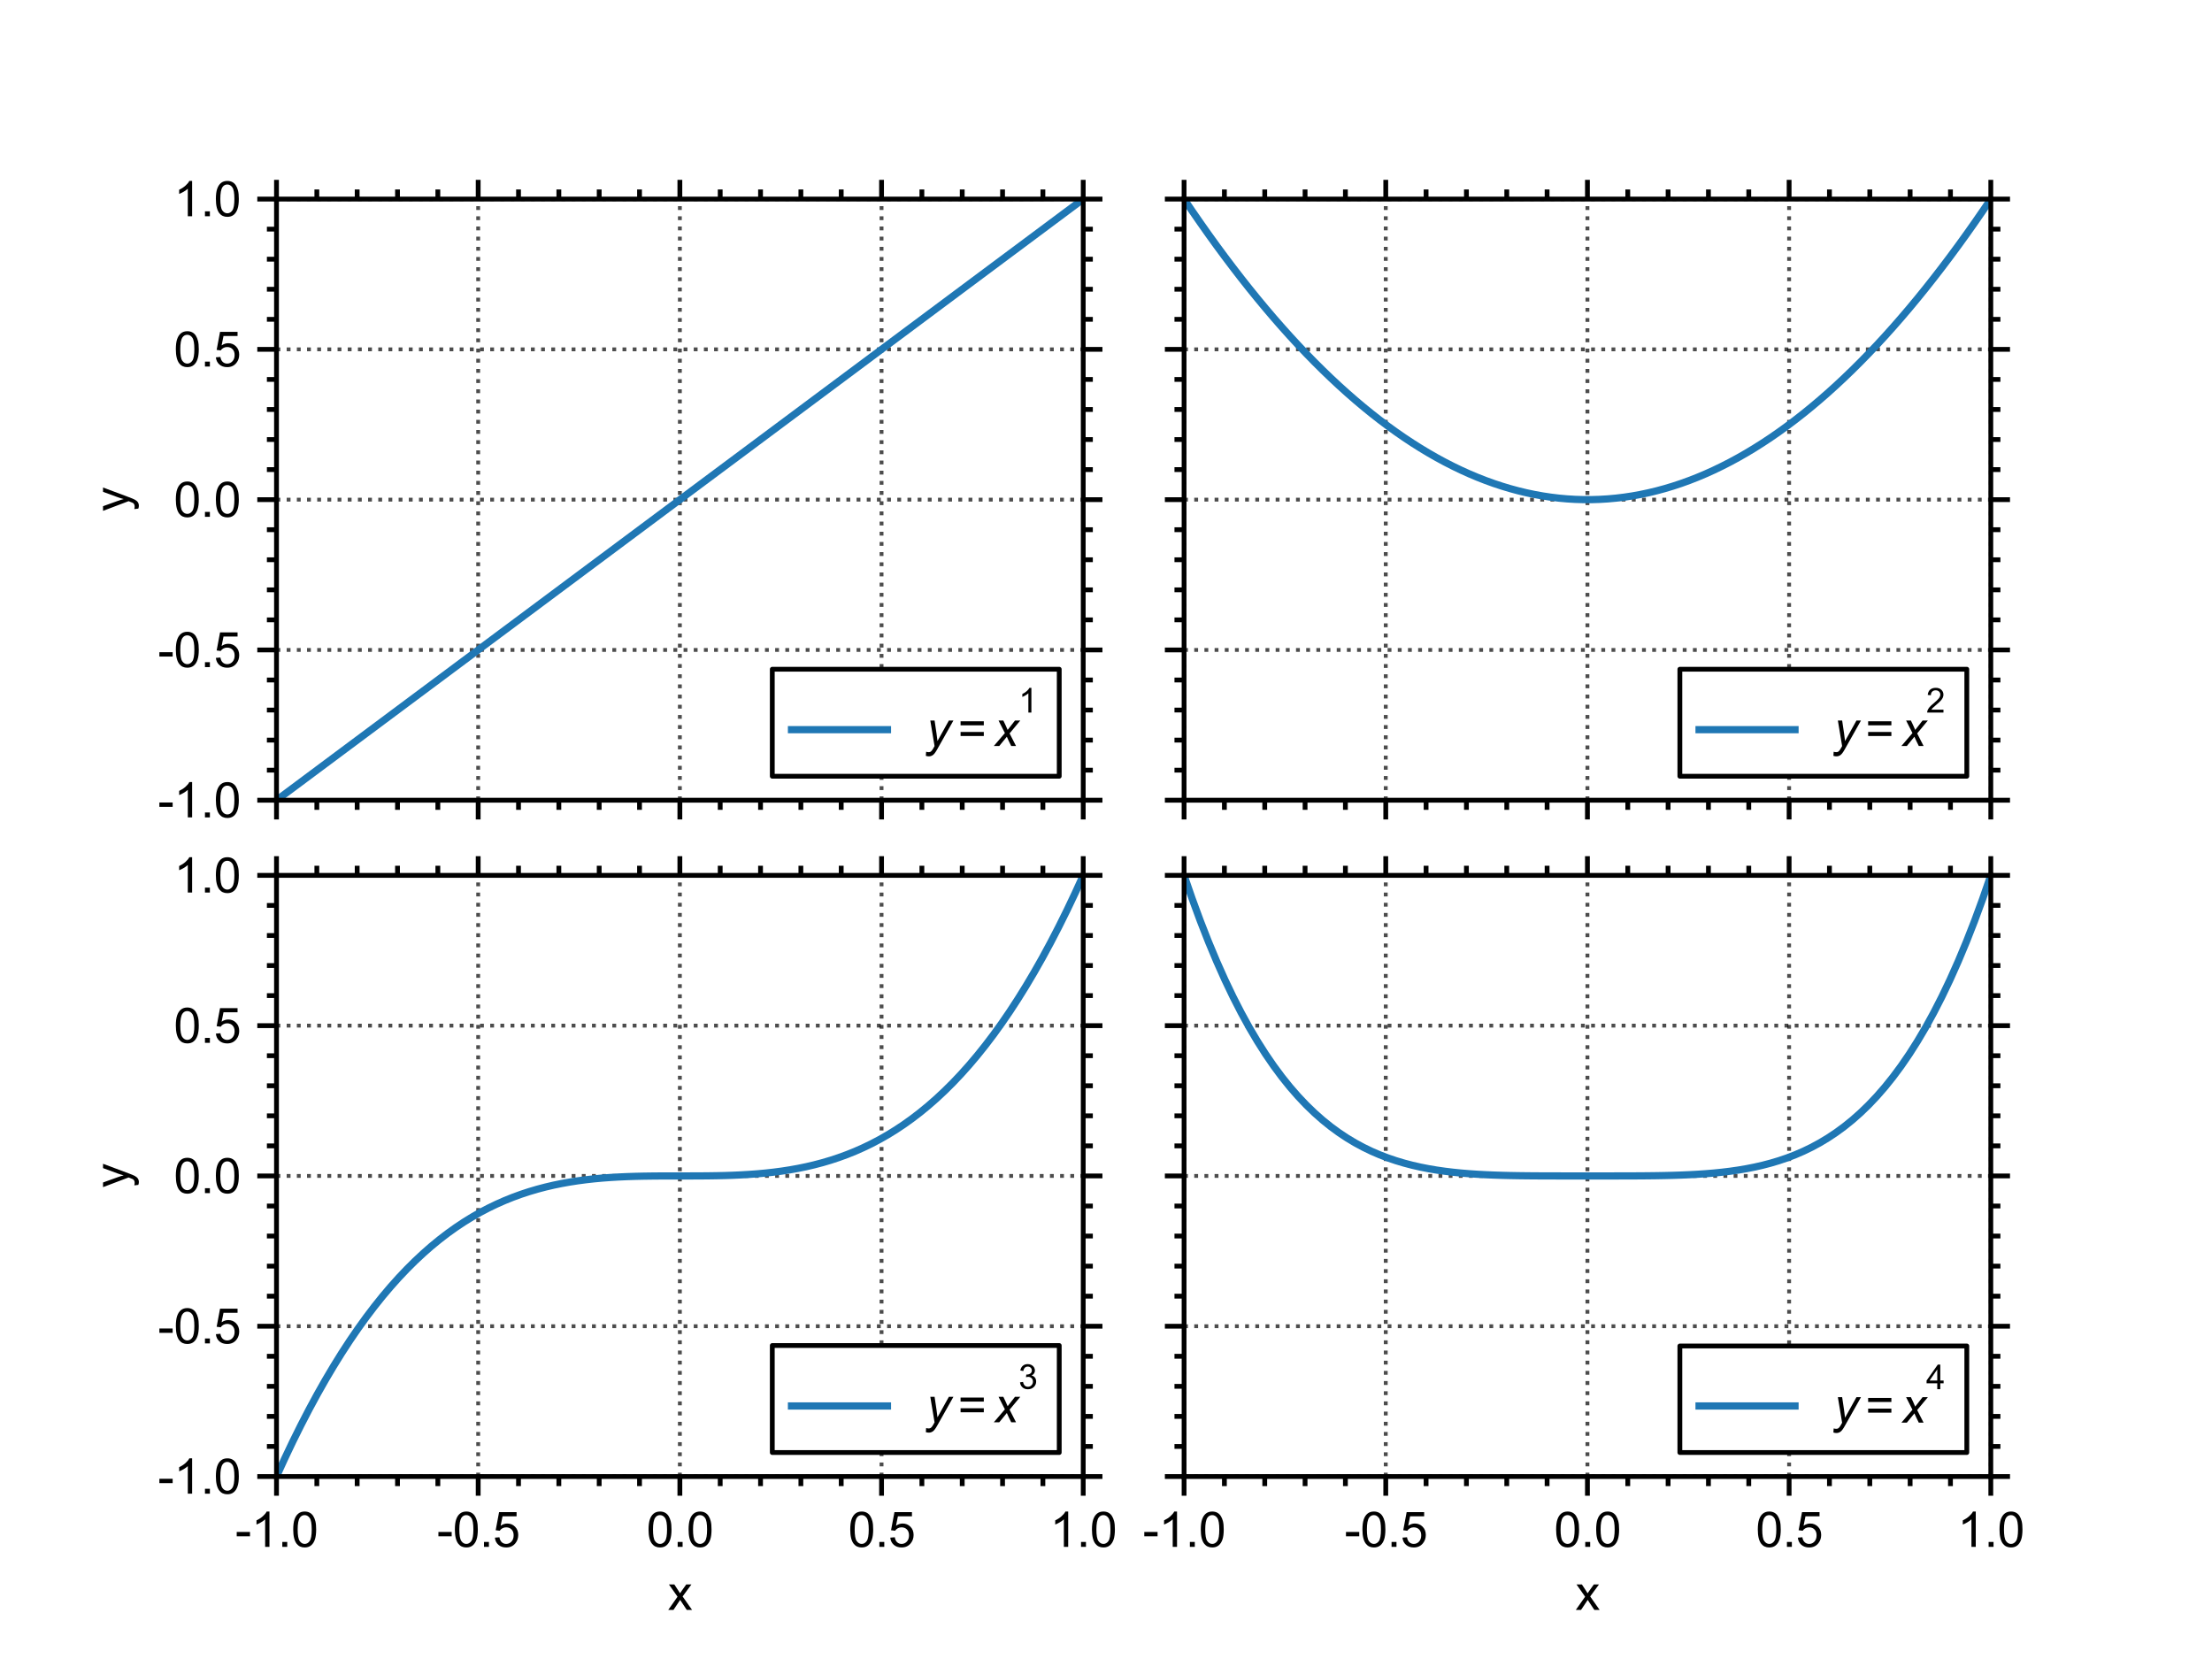 <?xml version="1.0" encoding="utf-8" standalone="no"?>
<!DOCTYPE svg PUBLIC "-//W3C//DTD SVG 1.1//EN"
  "http://www.w3.org/Graphics/SVG/1.1/DTD/svg11.dtd">
<svg height="345.6pt" version="1.1" viewBox="0 0 460.8 345.6" width="460.8pt" xmlns="http://www.w3.org/2000/svg" xmlns:xlink="http://www.w3.org/1999/xlink">
 <defs>
  <style type="text/css">*{stroke-linecap:butt;stroke-linejoin:round;}</style>
 </defs>
 <g id="figure_1">
  <g id="patch_1">
   <path d="M 0 345.6 
L 460.8 345.6 
L 460.8 0 
L 0 0 
z
" style="fill:#ffffff;"/>
  </g>
  <g id="axes_1">
   <g id="patch_2">
    <path d="M 57.6 166.701 
L 225.656 166.701 
L 225.656 41.472 
L 57.6 41.472 
z
" style="fill:#ffffff;"/>
   </g>
   <g id="matplotlib.axis_1">
    <g id="xtick_1">
     <g id="line2d_1">
      <path clip-path="url(#pd0271bb362)" d="M 57.6 166.701 
L 57.6 41.472 
" style="fill:none;stroke:#000000;stroke-dasharray:0.8,1.32;stroke-dashoffset:0;stroke-opacity:0.7;stroke-width:0.8;"/>
     </g>
     <g id="line2d_2">
      <defs>
       <path d="M 0 0 
L 0 4 
" id="mde30679712" style="stroke:#000000;"/>
      </defs>
      <g>
       <use style="stroke:#000000;" x="57.6" xlink:href="#mde30679712" y="166.701"/>
      </g>
     </g>
     <g id="line2d_3">
      <defs>
       <path d="M 0 0 
L 0 -4 
" id="m596a95d44b" style="stroke:#000000;"/>
      </defs>
      <g>
       <use style="stroke:#000000;" x="57.6" xlink:href="#m596a95d44b" y="41.472"/>
      </g>
     </g>
    </g>
    <g id="xtick_2">
     <g id="line2d_4">
      <path clip-path="url(#pd0271bb362)" d="M 99.614 166.701 
L 99.614 41.472 
" style="fill:none;stroke:#000000;stroke-dasharray:0.8,1.32;stroke-dashoffset:0;stroke-opacity:0.7;stroke-width:0.8;"/>
     </g>
     <g id="line2d_5">
      <g>
       <use style="stroke:#000000;" x="99.614" xlink:href="#mde30679712" y="166.701"/>
      </g>
     </g>
     <g id="line2d_6">
      <g>
       <use style="stroke:#000000;" x="99.614" xlink:href="#m596a95d44b" y="41.472"/>
      </g>
     </g>
    </g>
    <g id="xtick_3">
     <g id="line2d_7">
      <path clip-path="url(#pd0271bb362)" d="M 141.628 166.701 
L 141.628 41.472 
" style="fill:none;stroke:#000000;stroke-dasharray:0.8,1.32;stroke-dashoffset:0;stroke-opacity:0.7;stroke-width:0.8;"/>
     </g>
     <g id="line2d_8">
      <g>
       <use style="stroke:#000000;" x="141.628" xlink:href="#mde30679712" y="166.701"/>
      </g>
     </g>
     <g id="line2d_9">
      <g>
       <use style="stroke:#000000;" x="141.628" xlink:href="#m596a95d44b" y="41.472"/>
      </g>
     </g>
    </g>
    <g id="xtick_4">
     <g id="line2d_10">
      <path clip-path="url(#pd0271bb362)" d="M 183.642 166.701 
L 183.642 41.472 
" style="fill:none;stroke:#000000;stroke-dasharray:0.8,1.32;stroke-dashoffset:0;stroke-opacity:0.7;stroke-width:0.8;"/>
     </g>
     <g id="line2d_11">
      <g>
       <use style="stroke:#000000;" x="183.642" xlink:href="#mde30679712" y="166.701"/>
      </g>
     </g>
     <g id="line2d_12">
      <g>
       <use style="stroke:#000000;" x="183.642" xlink:href="#m596a95d44b" y="41.472"/>
      </g>
     </g>
    </g>
    <g id="xtick_5">
     <g id="line2d_13">
      <path clip-path="url(#pd0271bb362)" d="M 225.656 166.701 
L 225.656 41.472 
" style="fill:none;stroke:#000000;stroke-dasharray:0.8,1.32;stroke-dashoffset:0;stroke-opacity:0.7;stroke-width:0.8;"/>
     </g>
     <g id="line2d_14">
      <g>
       <use style="stroke:#000000;" x="225.656" xlink:href="#mde30679712" y="166.701"/>
      </g>
     </g>
     <g id="line2d_15">
      <g>
       <use style="stroke:#000000;" x="225.656" xlink:href="#m596a95d44b" y="41.472"/>
      </g>
     </g>
    </g>
    <g id="xtick_6">
     <g id="line2d_16">
      <defs>
       <path d="M 0 0 
L 0 2 
" id="m8bfd261b6c" style="stroke:#000000;"/>
      </defs>
      <g>
       <use style="stroke:#000000;" x="66.003" xlink:href="#m8bfd261b6c" y="166.701"/>
      </g>
     </g>
     <g id="line2d_17">
      <defs>
       <path d="M 0 0 
L 0 -2 
" id="m38d3d5f26f" style="stroke:#000000;"/>
      </defs>
      <g>
       <use style="stroke:#000000;" x="66.003" xlink:href="#m38d3d5f26f" y="41.472"/>
      </g>
     </g>
    </g>
    <g id="xtick_7">
     <g id="line2d_18">
      <g>
       <use style="stroke:#000000;" x="74.406" xlink:href="#m8bfd261b6c" y="166.701"/>
      </g>
     </g>
     <g id="line2d_19">
      <g>
       <use style="stroke:#000000;" x="74.406" xlink:href="#m38d3d5f26f" y="41.472"/>
      </g>
     </g>
    </g>
    <g id="xtick_8">
     <g id="line2d_20">
      <g>
       <use style="stroke:#000000;" x="82.808" xlink:href="#m8bfd261b6c" y="166.701"/>
      </g>
     </g>
     <g id="line2d_21">
      <g>
       <use style="stroke:#000000;" x="82.808" xlink:href="#m38d3d5f26f" y="41.472"/>
      </g>
     </g>
    </g>
    <g id="xtick_9">
     <g id="line2d_22">
      <g>
       <use style="stroke:#000000;" x="91.211" xlink:href="#m8bfd261b6c" y="166.701"/>
      </g>
     </g>
     <g id="line2d_23">
      <g>
       <use style="stroke:#000000;" x="91.211" xlink:href="#m38d3d5f26f" y="41.472"/>
      </g>
     </g>
    </g>
    <g id="xtick_10">
     <g id="line2d_24">
      <g>
       <use style="stroke:#000000;" x="108.017" xlink:href="#m8bfd261b6c" y="166.701"/>
      </g>
     </g>
     <g id="line2d_25">
      <g>
       <use style="stroke:#000000;" x="108.017" xlink:href="#m38d3d5f26f" y="41.472"/>
      </g>
     </g>
    </g>
    <g id="xtick_11">
     <g id="line2d_26">
      <g>
       <use style="stroke:#000000;" x="116.42" xlink:href="#m8bfd261b6c" y="166.701"/>
      </g>
     </g>
     <g id="line2d_27">
      <g>
       <use style="stroke:#000000;" x="116.42" xlink:href="#m38d3d5f26f" y="41.472"/>
      </g>
     </g>
    </g>
    <g id="xtick_12">
     <g id="line2d_28">
      <g>
       <use style="stroke:#000000;" x="124.823" xlink:href="#m8bfd261b6c" y="166.701"/>
      </g>
     </g>
     <g id="line2d_29">
      <g>
       <use style="stroke:#000000;" x="124.823" xlink:href="#m38d3d5f26f" y="41.472"/>
      </g>
     </g>
    </g>
    <g id="xtick_13">
     <g id="line2d_30">
      <g>
       <use style="stroke:#000000;" x="133.225" xlink:href="#m8bfd261b6c" y="166.701"/>
      </g>
     </g>
     <g id="line2d_31">
      <g>
       <use style="stroke:#000000;" x="133.225" xlink:href="#m38d3d5f26f" y="41.472"/>
      </g>
     </g>
    </g>
    <g id="xtick_14">
     <g id="line2d_32">
      <g>
       <use style="stroke:#000000;" x="150.031" xlink:href="#m8bfd261b6c" y="166.701"/>
      </g>
     </g>
     <g id="line2d_33">
      <g>
       <use style="stroke:#000000;" x="150.031" xlink:href="#m38d3d5f26f" y="41.472"/>
      </g>
     </g>
    </g>
    <g id="xtick_15">
     <g id="line2d_34">
      <g>
       <use style="stroke:#000000;" x="158.434" xlink:href="#m8bfd261b6c" y="166.701"/>
      </g>
     </g>
     <g id="line2d_35">
      <g>
       <use style="stroke:#000000;" x="158.434" xlink:href="#m38d3d5f26f" y="41.472"/>
      </g>
     </g>
    </g>
    <g id="xtick_16">
     <g id="line2d_36">
      <g>
       <use style="stroke:#000000;" x="166.837" xlink:href="#m8bfd261b6c" y="166.701"/>
      </g>
     </g>
     <g id="line2d_37">
      <g>
       <use style="stroke:#000000;" x="166.837" xlink:href="#m38d3d5f26f" y="41.472"/>
      </g>
     </g>
    </g>
    <g id="xtick_17">
     <g id="line2d_38">
      <g>
       <use style="stroke:#000000;" x="175.24" xlink:href="#m8bfd261b6c" y="166.701"/>
      </g>
     </g>
     <g id="line2d_39">
      <g>
       <use style="stroke:#000000;" x="175.24" xlink:href="#m38d3d5f26f" y="41.472"/>
      </g>
     </g>
    </g>
    <g id="xtick_18">
     <g id="line2d_40">
      <g>
       <use style="stroke:#000000;" x="192.045" xlink:href="#m8bfd261b6c" y="166.701"/>
      </g>
     </g>
     <g id="line2d_41">
      <g>
       <use style="stroke:#000000;" x="192.045" xlink:href="#m38d3d5f26f" y="41.472"/>
      </g>
     </g>
    </g>
    <g id="xtick_19">
     <g id="line2d_42">
      <g>
       <use style="stroke:#000000;" x="200.448" xlink:href="#m8bfd261b6c" y="166.701"/>
      </g>
     </g>
     <g id="line2d_43">
      <g>
       <use style="stroke:#000000;" x="200.448" xlink:href="#m38d3d5f26f" y="41.472"/>
      </g>
     </g>
    </g>
    <g id="xtick_20">
     <g id="line2d_44">
      <g>
       <use style="stroke:#000000;" x="208.851" xlink:href="#m8bfd261b6c" y="166.701"/>
      </g>
     </g>
     <g id="line2d_45">
      <g>
       <use style="stroke:#000000;" x="208.851" xlink:href="#m38d3d5f26f" y="41.472"/>
      </g>
     </g>
    </g>
    <g id="xtick_21">
     <g id="line2d_46">
      <g>
       <use style="stroke:#000000;" x="217.254" xlink:href="#m8bfd261b6c" y="166.701"/>
      </g>
     </g>
     <g id="line2d_47">
      <g>
       <use style="stroke:#000000;" x="217.254" xlink:href="#m38d3d5f26f" y="41.472"/>
      </g>
     </g>
    </g>
   </g>
   <g id="matplotlib.axis_2">
    <g id="ytick_1">
     <g id="line2d_48">
      <path clip-path="url(#pd0271bb362)" d="M 57.6 166.701 
L 225.656 166.701 
" style="fill:none;stroke:#000000;stroke-dasharray:0.8,1.32;stroke-dashoffset:0;stroke-opacity:0.7;stroke-width:0.8;"/>
     </g>
     <g id="line2d_49">
      <defs>
       <path d="M 0 0 
L -4 0 
" id="m51c93a5600" style="stroke:#000000;"/>
      </defs>
      <g>
       <use style="stroke:#000000;" x="57.6" xlink:href="#m51c93a5600" y="166.701"/>
      </g>
     </g>
     <g id="line2d_50">
      <defs>
       <path d="M 0 0 
L 4 0 
" id="me3d5ed16bb" style="stroke:#000000;"/>
      </defs>
      <g>
       <use style="stroke:#000000;" x="225.656" xlink:href="#me3d5ed16bb" y="166.701"/>
      </g>
     </g>
     <g id="text_1">
      <!-- -1.0 -->
      <g transform="translate(32.877 170.279)scale(0.1 -0.1)">
       <defs>
        <path d="M 203 1375 
L 203 1941 
L 1931 1941 
L 1931 1375 
L 203 1375 
z
" id="ArialMT-2d" transform="scale(0.016)"/>
        <path d="M 2384 0 
L 1822 0 
L 1822 3584 
Q 1619 3391 1289 3197 
Q 959 3003 697 2906 
L 697 3450 
Q 1169 3672 1522 3987 
Q 1875 4303 2022 4600 
L 2384 4600 
L 2384 0 
z
" id="ArialMT-31" transform="scale(0.016)"/>
        <path d="M 581 0 
L 581 641 
L 1222 641 
L 1222 0 
L 581 0 
z
" id="ArialMT-2e" transform="scale(0.016)"/>
        <path d="M 266 2259 
Q 266 3072 433 3567 
Q 600 4063 929 4331 
Q 1259 4600 1759 4600 
Q 2128 4600 2406 4451 
Q 2684 4303 2865 4023 
Q 3047 3744 3150 3342 
Q 3253 2941 3253 2259 
Q 3253 1453 3087 958 
Q 2922 463 2592 192 
Q 2263 -78 1759 -78 
Q 1097 -78 719 397 
Q 266 969 266 2259 
z
M 844 2259 
Q 844 1131 1108 757 
Q 1372 384 1759 384 
Q 2147 384 2411 759 
Q 2675 1134 2675 2259 
Q 2675 3391 2411 3762 
Q 2147 4134 1753 4134 
Q 1366 4134 1134 3806 
Q 844 3388 844 2259 
z
" id="ArialMT-30" transform="scale(0.016)"/>
       </defs>
       <use xlink:href="#ArialMT-2d"/>
       <use x="33.301" xlink:href="#ArialMT-31"/>
       <use x="88.916" xlink:href="#ArialMT-2e"/>
       <use x="116.699" xlink:href="#ArialMT-30"/>
      </g>
     </g>
    </g>
    <g id="ytick_2">
     <g id="line2d_51">
      <path clip-path="url(#pd0271bb362)" d="M 57.6 135.394 
L 225.656 135.394 
" style="fill:none;stroke:#000000;stroke-dasharray:0.8,1.32;stroke-dashoffset:0;stroke-opacity:0.7;stroke-width:0.8;"/>
     </g>
     <g id="line2d_52">
      <g>
       <use style="stroke:#000000;" x="57.6" xlink:href="#m51c93a5600" y="135.394"/>
      </g>
     </g>
     <g id="line2d_53">
      <g>
       <use style="stroke:#000000;" x="225.656" xlink:href="#me3d5ed16bb" y="135.394"/>
      </g>
     </g>
     <g id="text_2">
      <!-- -0.5 -->
      <g transform="translate(32.877 138.971)scale(0.1 -0.1)">
       <defs>
        <path d="M 266 1200 
L 856 1250 
Q 922 819 1161 601 
Q 1400 384 1738 384 
Q 2144 384 2425 690 
Q 2706 997 2706 1503 
Q 2706 1984 2436 2262 
Q 2166 2541 1728 2541 
Q 1456 2541 1237 2417 
Q 1019 2294 894 2097 
L 366 2166 
L 809 4519 
L 3088 4519 
L 3088 3981 
L 1259 3981 
L 1013 2750 
Q 1425 3038 1878 3038 
Q 2478 3038 2890 2622 
Q 3303 2206 3303 1553 
Q 3303 931 2941 478 
Q 2500 -78 1738 -78 
Q 1113 -78 717 272 
Q 322 622 266 1200 
z
" id="ArialMT-35" transform="scale(0.016)"/>
       </defs>
       <use xlink:href="#ArialMT-2d"/>
       <use x="33.301" xlink:href="#ArialMT-30"/>
       <use x="88.916" xlink:href="#ArialMT-2e"/>
       <use x="116.699" xlink:href="#ArialMT-35"/>
      </g>
     </g>
    </g>
    <g id="ytick_3">
     <g id="line2d_54">
      <path clip-path="url(#pd0271bb362)" d="M 57.6 104.087 
L 225.656 104.087 
" style="fill:none;stroke:#000000;stroke-dasharray:0.8,1.32;stroke-dashoffset:0;stroke-opacity:0.7;stroke-width:0.8;"/>
     </g>
     <g id="line2d_55">
      <g>
       <use style="stroke:#000000;" x="57.6" xlink:href="#m51c93a5600" y="104.087"/>
      </g>
     </g>
     <g id="line2d_56">
      <g>
       <use style="stroke:#000000;" x="225.656" xlink:href="#me3d5ed16bb" y="104.087"/>
      </g>
     </g>
     <g id="text_3">
      <!-- 0.0 -->
      <g transform="translate(36.206 107.664)scale(0.1 -0.1)">
       <use xlink:href="#ArialMT-30"/>
       <use x="55.615" xlink:href="#ArialMT-2e"/>
       <use x="83.398" xlink:href="#ArialMT-30"/>
      </g>
     </g>
    </g>
    <g id="ytick_4">
     <g id="line2d_57">
      <path clip-path="url(#pd0271bb362)" d="M 57.6 72.779 
L 225.656 72.779 
" style="fill:none;stroke:#000000;stroke-dasharray:0.8,1.32;stroke-dashoffset:0;stroke-opacity:0.7;stroke-width:0.8;"/>
     </g>
     <g id="line2d_58">
      <g>
       <use style="stroke:#000000;" x="57.6" xlink:href="#m51c93a5600" y="72.779"/>
      </g>
     </g>
     <g id="line2d_59">
      <g>
       <use style="stroke:#000000;" x="225.656" xlink:href="#me3d5ed16bb" y="72.779"/>
      </g>
     </g>
     <g id="text_4">
      <!-- 0.5 -->
      <g transform="translate(36.206 76.357)scale(0.1 -0.1)">
       <use xlink:href="#ArialMT-30"/>
       <use x="55.615" xlink:href="#ArialMT-2e"/>
       <use x="83.398" xlink:href="#ArialMT-35"/>
      </g>
     </g>
    </g>
    <g id="ytick_5">
     <g id="line2d_60">
      <path clip-path="url(#pd0271bb362)" d="M 57.6 41.472 
L 225.656 41.472 
" style="fill:none;stroke:#000000;stroke-dasharray:0.8,1.32;stroke-dashoffset:0;stroke-opacity:0.7;stroke-width:0.8;"/>
     </g>
     <g id="line2d_61">
      <g>
       <use style="stroke:#000000;" x="57.6" xlink:href="#m51c93a5600" y="41.472"/>
      </g>
     </g>
     <g id="line2d_62">
      <g>
       <use style="stroke:#000000;" x="225.656" xlink:href="#me3d5ed16bb" y="41.472"/>
      </g>
     </g>
     <g id="text_5">
      <!-- 1.0 -->
      <g transform="translate(36.206 45.049)scale(0.1 -0.1)">
       <use xlink:href="#ArialMT-31"/>
       <use x="55.615" xlink:href="#ArialMT-2e"/>
       <use x="83.398" xlink:href="#ArialMT-30"/>
      </g>
     </g>
    </g>
    <g id="ytick_6">
     <g id="line2d_63">
      <defs>
       <path d="M 0 0 
L -2 0 
" id="m3aded53f58" style="stroke:#000000;"/>
      </defs>
      <g>
       <use style="stroke:#000000;" x="57.6" xlink:href="#m3aded53f58" y="160.44"/>
      </g>
     </g>
     <g id="line2d_64">
      <defs>
       <path d="M 0 0 
L 2 0 
" id="m1853f8c244" style="stroke:#000000;"/>
      </defs>
      <g>
       <use style="stroke:#000000;" x="225.656" xlink:href="#m1853f8c244" y="160.44"/>
      </g>
     </g>
    </g>
    <g id="ytick_7">
     <g id="line2d_65">
      <g>
       <use style="stroke:#000000;" x="57.6" xlink:href="#m3aded53f58" y="154.178"/>
      </g>
     </g>
     <g id="line2d_66">
      <g>
       <use style="stroke:#000000;" x="225.656" xlink:href="#m1853f8c244" y="154.178"/>
      </g>
     </g>
    </g>
    <g id="ytick_8">
     <g id="line2d_67">
      <g>
       <use style="stroke:#000000;" x="57.6" xlink:href="#m3aded53f58" y="147.917"/>
      </g>
     </g>
     <g id="line2d_68">
      <g>
       <use style="stroke:#000000;" x="225.656" xlink:href="#m1853f8c244" y="147.917"/>
      </g>
     </g>
    </g>
    <g id="ytick_9">
     <g id="line2d_69">
      <g>
       <use style="stroke:#000000;" x="57.6" xlink:href="#m3aded53f58" y="141.655"/>
      </g>
     </g>
     <g id="line2d_70">
      <g>
       <use style="stroke:#000000;" x="225.656" xlink:href="#m1853f8c244" y="141.655"/>
      </g>
     </g>
    </g>
    <g id="ytick_10">
     <g id="line2d_71">
      <g>
       <use style="stroke:#000000;" x="57.6" xlink:href="#m3aded53f58" y="129.132"/>
      </g>
     </g>
     <g id="line2d_72">
      <g>
       <use style="stroke:#000000;" x="225.656" xlink:href="#m1853f8c244" y="129.132"/>
      </g>
     </g>
    </g>
    <g id="ytick_11">
     <g id="line2d_73">
      <g>
       <use style="stroke:#000000;" x="57.6" xlink:href="#m3aded53f58" y="122.871"/>
      </g>
     </g>
     <g id="line2d_74">
      <g>
       <use style="stroke:#000000;" x="225.656" xlink:href="#m1853f8c244" y="122.871"/>
      </g>
     </g>
    </g>
    <g id="ytick_12">
     <g id="line2d_75">
      <g>
       <use style="stroke:#000000;" x="57.6" xlink:href="#m3aded53f58" y="116.61"/>
      </g>
     </g>
     <g id="line2d_76">
      <g>
       <use style="stroke:#000000;" x="225.656" xlink:href="#m1853f8c244" y="116.61"/>
      </g>
     </g>
    </g>
    <g id="ytick_13">
     <g id="line2d_77">
      <g>
       <use style="stroke:#000000;" x="57.6" xlink:href="#m3aded53f58" y="110.348"/>
      </g>
     </g>
     <g id="line2d_78">
      <g>
       <use style="stroke:#000000;" x="225.656" xlink:href="#m1853f8c244" y="110.348"/>
      </g>
     </g>
    </g>
    <g id="ytick_14">
     <g id="line2d_79">
      <g>
       <use style="stroke:#000000;" x="57.6" xlink:href="#m3aded53f58" y="97.825"/>
      </g>
     </g>
     <g id="line2d_80">
      <g>
       <use style="stroke:#000000;" x="225.656" xlink:href="#m1853f8c244" y="97.825"/>
      </g>
     </g>
    </g>
    <g id="ytick_15">
     <g id="line2d_81">
      <g>
       <use style="stroke:#000000;" x="57.6" xlink:href="#m3aded53f58" y="91.564"/>
      </g>
     </g>
     <g id="line2d_82">
      <g>
       <use style="stroke:#000000;" x="225.656" xlink:href="#m1853f8c244" y="91.564"/>
      </g>
     </g>
    </g>
    <g id="ytick_16">
     <g id="line2d_83">
      <g>
       <use style="stroke:#000000;" x="57.6" xlink:href="#m3aded53f58" y="85.302"/>
      </g>
     </g>
     <g id="line2d_84">
      <g>
       <use style="stroke:#000000;" x="225.656" xlink:href="#m1853f8c244" y="85.302"/>
      </g>
     </g>
    </g>
    <g id="ytick_17">
     <g id="line2d_85">
      <g>
       <use style="stroke:#000000;" x="57.6" xlink:href="#m3aded53f58" y="79.041"/>
      </g>
     </g>
     <g id="line2d_86">
      <g>
       <use style="stroke:#000000;" x="225.656" xlink:href="#m1853f8c244" y="79.041"/>
      </g>
     </g>
    </g>
    <g id="ytick_18">
     <g id="line2d_87">
      <g>
       <use style="stroke:#000000;" x="57.6" xlink:href="#m3aded53f58" y="66.518"/>
      </g>
     </g>
     <g id="line2d_88">
      <g>
       <use style="stroke:#000000;" x="225.656" xlink:href="#m1853f8c244" y="66.518"/>
      </g>
     </g>
    </g>
    <g id="ytick_19">
     <g id="line2d_89">
      <g>
       <use style="stroke:#000000;" x="57.6" xlink:href="#m3aded53f58" y="60.256"/>
      </g>
     </g>
     <g id="line2d_90">
      <g>
       <use style="stroke:#000000;" x="225.656" xlink:href="#m1853f8c244" y="60.256"/>
      </g>
     </g>
    </g>
    <g id="ytick_20">
     <g id="line2d_91">
      <g>
       <use style="stroke:#000000;" x="57.6" xlink:href="#m3aded53f58" y="53.995"/>
      </g>
     </g>
     <g id="line2d_92">
      <g>
       <use style="stroke:#000000;" x="225.656" xlink:href="#m1853f8c244" y="53.995"/>
      </g>
     </g>
    </g>
    <g id="ytick_21">
     <g id="line2d_93">
      <g>
       <use style="stroke:#000000;" x="57.6" xlink:href="#m3aded53f58" y="47.733"/>
      </g>
     </g>
     <g id="line2d_94">
      <g>
       <use style="stroke:#000000;" x="225.656" xlink:href="#m1853f8c244" y="47.733"/>
      </g>
     </g>
    </g>
    <g id="text_6">
     <!-- y -->
     <g transform="translate(26.773 106.586)rotate(-90)scale(0.1 -0.1)">
      <defs>
       <path d="M 397 -1278 
L 334 -750 
Q 519 -800 656 -800 
Q 844 -800 956 -737 
Q 1069 -675 1141 -563 
Q 1194 -478 1313 -144 
Q 1328 -97 1363 -6 
L 103 3319 
L 709 3319 
L 1400 1397 
Q 1534 1031 1641 628 
Q 1738 1016 1872 1384 
L 2581 3319 
L 3144 3319 
L 1881 -56 
Q 1678 -603 1566 -809 
Q 1416 -1088 1222 -1217 
Q 1028 -1347 759 -1347 
Q 597 -1347 397 -1278 
z
" id="ArialMT-79" transform="scale(0.016)"/>
      </defs>
      <use xlink:href="#ArialMT-79"/>
     </g>
    </g>
   </g>
   <g id="line2d_95">
    <path clip-path="url(#pd0271bb362)" d="M 57.6 166.701 
L 59.298 165.436 
L 60.995 164.171 
L 62.693 162.906 
L 64.39 161.641 
L 66.088 160.376 
L 67.785 159.112 
L 69.483 157.847 
L 71.18 156.582 
L 72.878 155.317 
L 74.575 154.052 
L 76.273 152.787 
L 77.97 151.522 
L 79.668 150.257 
L 81.366 148.992 
L 83.063 147.727 
L 84.761 146.462 
L 86.458 145.197 
L 88.156 143.932 
L 89.853 142.667 
L 91.551 141.402 
L 93.248 140.137 
L 94.946 138.872 
L 96.643 137.608 
L 98.341 136.343 
L 100.039 135.078 
L 101.736 133.813 
L 103.434 132.548 
L 105.131 131.283 
L 106.829 130.018 
L 108.526 128.753 
L 110.224 127.488 
L 111.921 126.223 
L 113.619 124.958 
L 115.316 123.693 
L 117.014 122.428 
L 118.711 121.163 
L 120.409 119.898 
L 122.107 118.633 
L 123.804 117.368 
L 125.502 116.104 
L 127.199 114.839 
L 128.897 113.574 
L 130.594 112.309 
L 132.292 111.044 
L 133.989 109.779 
L 135.687 108.514 
L 137.384 107.249 
L 139.082 105.984 
L 140.779 104.719 
L 142.477 103.454 
L 144.175 102.189 
L 145.872 100.924 
L 147.57 99.659 
L 149.267 98.394 
L 150.965 97.129 
L 152.662 95.864 
L 154.36 94.6 
L 156.057 93.335 
L 157.755 92.07 
L 159.452 90.805 
L 161.15 89.54 
L 162.847 88.275 
L 164.545 87.01 
L 166.243 85.745 
L 167.94 84.48 
L 169.638 83.215 
L 171.335 81.95 
L 173.033 80.685 
L 174.73 79.42 
L 176.428 78.155 
L 178.125 76.89 
L 179.823 75.625 
L 181.52 74.36 
L 183.218 73.096 
L 184.916 71.831 
L 186.613 70.566 
L 188.311 69.301 
L 190.008 68.036 
L 191.706 66.771 
L 193.403 65.506 
L 195.101 64.241 
L 196.798 62.976 
L 198.496 61.711 
L 200.193 60.446 
L 201.891 59.181 
L 203.588 57.916 
L 205.286 56.651 
L 206.984 55.386 
L 208.681 54.121 
L 210.379 52.856 
L 212.076 51.592 
L 213.774 50.327 
L 215.471 49.062 
L 217.169 47.797 
L 218.866 46.532 
L 220.564 45.267 
L 222.261 44.002 
L 223.959 42.737 
L 225.656 41.472 
" style="fill:none;stroke:#1f77b4;stroke-linecap:square;stroke-width:1.5;"/>
   </g>
   <g id="patch_3">
    <path d="M 57.6 166.701 
L 57.6 41.472 
" style="fill:none;stroke:#000000;stroke-linecap:square;stroke-linejoin:miter;"/>
   </g>
   <g id="patch_4">
    <path d="M 225.656 166.701 
L 225.656 41.472 
" style="fill:none;stroke:#000000;stroke-linecap:square;stroke-linejoin:miter;"/>
   </g>
   <g id="patch_5">
    <path d="M 57.6 166.701 
L 225.656 166.701 
" style="fill:none;stroke:#000000;stroke-linecap:square;stroke-linejoin:miter;"/>
   </g>
   <g id="patch_6">
    <path d="M 57.6 41.472 
L 225.656 41.472 
" style="fill:none;stroke:#000000;stroke-linecap:square;stroke-linejoin:miter;"/>
   </g>
   <g id="legend_1">
    <g id="patch_7">
     <path d="M 160.882 161.703 
L 220.658 161.703 
L 220.658 139.412 
L 160.882 139.412 
z
" style="fill:#ffffff;stroke:#000000;stroke-linejoin:miter;"/>
    </g>
    <g id="line2d_96">
     <path d="M 164.881 152.007 
L 184.873 152.007 
" style="fill:none;stroke:#1f77b4;stroke-linecap:square;stroke-width:1.5;"/>
    </g>
    <g id="line2d_97"/>
    <g id="text_7">
     <!-- $y = x^1$ -->
     <g transform="translate(192.87 155.506)scale(0.1 -0.1)">
      <defs>
       <path d="M 0 -1281 
L 34 -750 
Q 209 -800 375 -800 
Q 547 -800 653 -722 
Q 791 -619 953 -334 
L 1134 -9 
L 581 3319 
L 1138 3319 
L 1388 1641 
Q 1463 1144 1516 647 
L 3000 3319 
L 3591 3319 
L 1475 -441 
Q 1169 -991 931 -1169 
Q 694 -1347 384 -1347 
Q 188 -1347 0 -1281 
z
" id="Arial-ItalicMT-79" transform="scale(0.016)"/>
       <path d="M 3381 2694 
L 356 2694 
L 356 3219 
L 3381 3219 
L 3381 2694 
z
M 3381 1303 
L 356 1303 
L 356 1828 
L 3381 1828 
L 3381 1303 
z
" id="ArialMT-3d" transform="scale(0.016)"/>
       <path d="M -9 0 
L 1434 1684 
L 606 3319 
L 1231 3319 
L 1513 2728 
Q 1669 2397 1794 2094 
L 2750 3319 
L 3441 3319 
L 2047 1641 
L 2884 0 
L 2259 0 
L 1928 675 
Q 1822 891 1688 1209 
L 700 0 
L -9 0 
z
" id="Arial-ItalicMT-78" transform="scale(0.016)"/>
      </defs>
      <use transform="translate(0 0.994)" xlink:href="#Arial-ItalicMT-79"/>
      <use transform="translate(66.66 0.994)" xlink:href="#ArialMT-3d"/>
      <use transform="translate(141.719 0.994)" xlink:href="#Arial-ItalicMT-78"/>
      <use transform="translate(193.171 70.688)scale(0.7)" xlink:href="#ArialMT-31"/>
     </g>
    </g>
   </g>
  </g>
  <g id="axes_2">
   <g id="patch_8">
    <path d="M 246.664 166.701 
L 414.72 166.701 
L 414.72 41.472 
L 246.664 41.472 
z
" style="fill:#ffffff;"/>
   </g>
   <g id="matplotlib.axis_3">
    <g id="xtick_22">
     <g id="line2d_98">
      <path clip-path="url(#pf8e75228d6)" d="M 246.664 166.701 
L 246.664 41.472 
" style="fill:none;stroke:#000000;stroke-dasharray:0.8,1.32;stroke-dashoffset:0;stroke-opacity:0.7;stroke-width:0.8;"/>
     </g>
     <g id="line2d_99">
      <g>
       <use style="stroke:#000000;" x="246.664" xlink:href="#mde30679712" y="166.701"/>
      </g>
     </g>
     <g id="line2d_100">
      <g>
       <use style="stroke:#000000;" x="246.664" xlink:href="#m596a95d44b" y="41.472"/>
      </g>
     </g>
    </g>
    <g id="xtick_23">
     <g id="line2d_101">
      <path clip-path="url(#pf8e75228d6)" d="M 288.678 166.701 
L 288.678 41.472 
" style="fill:none;stroke:#000000;stroke-dasharray:0.8,1.32;stroke-dashoffset:0;stroke-opacity:0.7;stroke-width:0.8;"/>
     </g>
     <g id="line2d_102">
      <g>
       <use style="stroke:#000000;" x="288.678" xlink:href="#mde30679712" y="166.701"/>
      </g>
     </g>
     <g id="line2d_103">
      <g>
       <use style="stroke:#000000;" x="288.678" xlink:href="#m596a95d44b" y="41.472"/>
      </g>
     </g>
    </g>
    <g id="xtick_24">
     <g id="line2d_104">
      <path clip-path="url(#pf8e75228d6)" d="M 330.692 166.701 
L 330.692 41.472 
" style="fill:none;stroke:#000000;stroke-dasharray:0.8,1.32;stroke-dashoffset:0;stroke-opacity:0.7;stroke-width:0.8;"/>
     </g>
     <g id="line2d_105">
      <g>
       <use style="stroke:#000000;" x="330.692" xlink:href="#mde30679712" y="166.701"/>
      </g>
     </g>
     <g id="line2d_106">
      <g>
       <use style="stroke:#000000;" x="330.692" xlink:href="#m596a95d44b" y="41.472"/>
      </g>
     </g>
    </g>
    <g id="xtick_25">
     <g id="line2d_107">
      <path clip-path="url(#pf8e75228d6)" d="M 372.706 166.701 
L 372.706 41.472 
" style="fill:none;stroke:#000000;stroke-dasharray:0.8,1.32;stroke-dashoffset:0;stroke-opacity:0.7;stroke-width:0.8;"/>
     </g>
     <g id="line2d_108">
      <g>
       <use style="stroke:#000000;" x="372.706" xlink:href="#mde30679712" y="166.701"/>
      </g>
     </g>
     <g id="line2d_109">
      <g>
       <use style="stroke:#000000;" x="372.706" xlink:href="#m596a95d44b" y="41.472"/>
      </g>
     </g>
    </g>
    <g id="xtick_26">
     <g id="line2d_110">
      <path clip-path="url(#pf8e75228d6)" d="M 414.72 166.701 
L 414.72 41.472 
" style="fill:none;stroke:#000000;stroke-dasharray:0.8,1.32;stroke-dashoffset:0;stroke-opacity:0.7;stroke-width:0.8;"/>
     </g>
     <g id="line2d_111">
      <g>
       <use style="stroke:#000000;" x="414.72" xlink:href="#mde30679712" y="166.701"/>
      </g>
     </g>
     <g id="line2d_112">
      <g>
       <use style="stroke:#000000;" x="414.72" xlink:href="#m596a95d44b" y="41.472"/>
      </g>
     </g>
    </g>
    <g id="xtick_27">
     <g id="line2d_113">
      <g>
       <use style="stroke:#000000;" x="255.066" xlink:href="#m8bfd261b6c" y="166.701"/>
      </g>
     </g>
     <g id="line2d_114">
      <g>
       <use style="stroke:#000000;" x="255.066" xlink:href="#m38d3d5f26f" y="41.472"/>
      </g>
     </g>
    </g>
    <g id="xtick_28">
     <g id="line2d_115">
      <g>
       <use style="stroke:#000000;" x="263.469" xlink:href="#m8bfd261b6c" y="166.701"/>
      </g>
     </g>
     <g id="line2d_116">
      <g>
       <use style="stroke:#000000;" x="263.469" xlink:href="#m38d3d5f26f" y="41.472"/>
      </g>
     </g>
    </g>
    <g id="xtick_29">
     <g id="line2d_117">
      <g>
       <use style="stroke:#000000;" x="271.872" xlink:href="#m8bfd261b6c" y="166.701"/>
      </g>
     </g>
     <g id="line2d_118">
      <g>
       <use style="stroke:#000000;" x="271.872" xlink:href="#m38d3d5f26f" y="41.472"/>
      </g>
     </g>
    </g>
    <g id="xtick_30">
     <g id="line2d_119">
      <g>
       <use style="stroke:#000000;" x="280.275" xlink:href="#m8bfd261b6c" y="166.701"/>
      </g>
     </g>
     <g id="line2d_120">
      <g>
       <use style="stroke:#000000;" x="280.275" xlink:href="#m38d3d5f26f" y="41.472"/>
      </g>
     </g>
    </g>
    <g id="xtick_31">
     <g id="line2d_121">
      <g>
       <use style="stroke:#000000;" x="297.08" xlink:href="#m8bfd261b6c" y="166.701"/>
      </g>
     </g>
     <g id="line2d_122">
      <g>
       <use style="stroke:#000000;" x="297.08" xlink:href="#m38d3d5f26f" y="41.472"/>
      </g>
     </g>
    </g>
    <g id="xtick_32">
     <g id="line2d_123">
      <g>
       <use style="stroke:#000000;" x="305.483" xlink:href="#m8bfd261b6c" y="166.701"/>
      </g>
     </g>
     <g id="line2d_124">
      <g>
       <use style="stroke:#000000;" x="305.483" xlink:href="#m38d3d5f26f" y="41.472"/>
      </g>
     </g>
    </g>
    <g id="xtick_33">
     <g id="line2d_125">
      <g>
       <use style="stroke:#000000;" x="313.886" xlink:href="#m8bfd261b6c" y="166.701"/>
      </g>
     </g>
     <g id="line2d_126">
      <g>
       <use style="stroke:#000000;" x="313.886" xlink:href="#m38d3d5f26f" y="41.472"/>
      </g>
     </g>
    </g>
    <g id="xtick_34">
     <g id="line2d_127">
      <g>
       <use style="stroke:#000000;" x="322.289" xlink:href="#m8bfd261b6c" y="166.701"/>
      </g>
     </g>
     <g id="line2d_128">
      <g>
       <use style="stroke:#000000;" x="322.289" xlink:href="#m38d3d5f26f" y="41.472"/>
      </g>
     </g>
    </g>
    <g id="xtick_35">
     <g id="line2d_129">
      <g>
       <use style="stroke:#000000;" x="339.095" xlink:href="#m8bfd261b6c" y="166.701"/>
      </g>
     </g>
     <g id="line2d_130">
      <g>
       <use style="stroke:#000000;" x="339.095" xlink:href="#m38d3d5f26f" y="41.472"/>
      </g>
     </g>
    </g>
    <g id="xtick_36">
     <g id="line2d_131">
      <g>
       <use style="stroke:#000000;" x="347.497" xlink:href="#m8bfd261b6c" y="166.701"/>
      </g>
     </g>
     <g id="line2d_132">
      <g>
       <use style="stroke:#000000;" x="347.497" xlink:href="#m38d3d5f26f" y="41.472"/>
      </g>
     </g>
    </g>
    <g id="xtick_37">
     <g id="line2d_133">
      <g>
       <use style="stroke:#000000;" x="355.9" xlink:href="#m8bfd261b6c" y="166.701"/>
      </g>
     </g>
     <g id="line2d_134">
      <g>
       <use style="stroke:#000000;" x="355.9" xlink:href="#m38d3d5f26f" y="41.472"/>
      </g>
     </g>
    </g>
    <g id="xtick_38">
     <g id="line2d_135">
      <g>
       <use style="stroke:#000000;" x="364.303" xlink:href="#m8bfd261b6c" y="166.701"/>
      </g>
     </g>
     <g id="line2d_136">
      <g>
       <use style="stroke:#000000;" x="364.303" xlink:href="#m38d3d5f26f" y="41.472"/>
      </g>
     </g>
    </g>
    <g id="xtick_39">
     <g id="line2d_137">
      <g>
       <use style="stroke:#000000;" x="381.109" xlink:href="#m8bfd261b6c" y="166.701"/>
      </g>
     </g>
     <g id="line2d_138">
      <g>
       <use style="stroke:#000000;" x="381.109" xlink:href="#m38d3d5f26f" y="41.472"/>
      </g>
     </g>
    </g>
    <g id="xtick_40">
     <g id="line2d_139">
      <g>
       <use style="stroke:#000000;" x="389.512" xlink:href="#m8bfd261b6c" y="166.701"/>
      </g>
     </g>
     <g id="line2d_140">
      <g>
       <use style="stroke:#000000;" x="389.512" xlink:href="#m38d3d5f26f" y="41.472"/>
      </g>
     </g>
    </g>
    <g id="xtick_41">
     <g id="line2d_141">
      <g>
       <use style="stroke:#000000;" x="397.914" xlink:href="#m8bfd261b6c" y="166.701"/>
      </g>
     </g>
     <g id="line2d_142">
      <g>
       <use style="stroke:#000000;" x="397.914" xlink:href="#m38d3d5f26f" y="41.472"/>
      </g>
     </g>
    </g>
    <g id="xtick_42">
     <g id="line2d_143">
      <g>
       <use style="stroke:#000000;" x="406.317" xlink:href="#m8bfd261b6c" y="166.701"/>
      </g>
     </g>
     <g id="line2d_144">
      <g>
       <use style="stroke:#000000;" x="406.317" xlink:href="#m38d3d5f26f" y="41.472"/>
      </g>
     </g>
    </g>
   </g>
   <g id="matplotlib.axis_4">
    <g id="ytick_22">
     <g id="line2d_145">
      <path clip-path="url(#pf8e75228d6)" d="M 246.664 166.701 
L 414.72 166.701 
" style="fill:none;stroke:#000000;stroke-dasharray:0.8,1.32;stroke-dashoffset:0;stroke-opacity:0.7;stroke-width:0.8;"/>
     </g>
     <g id="line2d_146">
      <g>
       <use style="stroke:#000000;" x="246.664" xlink:href="#m51c93a5600" y="166.701"/>
      </g>
     </g>
     <g id="line2d_147">
      <g>
       <use style="stroke:#000000;" x="414.72" xlink:href="#me3d5ed16bb" y="166.701"/>
      </g>
     </g>
    </g>
    <g id="ytick_23">
     <g id="line2d_148">
      <path clip-path="url(#pf8e75228d6)" d="M 246.664 135.394 
L 414.72 135.394 
" style="fill:none;stroke:#000000;stroke-dasharray:0.8,1.32;stroke-dashoffset:0;stroke-opacity:0.7;stroke-width:0.8;"/>
     </g>
     <g id="line2d_149">
      <g>
       <use style="stroke:#000000;" x="246.664" xlink:href="#m51c93a5600" y="135.394"/>
      </g>
     </g>
     <g id="line2d_150">
      <g>
       <use style="stroke:#000000;" x="414.72" xlink:href="#me3d5ed16bb" y="135.394"/>
      </g>
     </g>
    </g>
    <g id="ytick_24">
     <g id="line2d_151">
      <path clip-path="url(#pf8e75228d6)" d="M 246.664 104.087 
L 414.72 104.087 
" style="fill:none;stroke:#000000;stroke-dasharray:0.8,1.32;stroke-dashoffset:0;stroke-opacity:0.7;stroke-width:0.8;"/>
     </g>
     <g id="line2d_152">
      <g>
       <use style="stroke:#000000;" x="246.664" xlink:href="#m51c93a5600" y="104.087"/>
      </g>
     </g>
     <g id="line2d_153">
      <g>
       <use style="stroke:#000000;" x="414.72" xlink:href="#me3d5ed16bb" y="104.087"/>
      </g>
     </g>
    </g>
    <g id="ytick_25">
     <g id="line2d_154">
      <path clip-path="url(#pf8e75228d6)" d="M 246.664 72.779 
L 414.72 72.779 
" style="fill:none;stroke:#000000;stroke-dasharray:0.8,1.32;stroke-dashoffset:0;stroke-opacity:0.7;stroke-width:0.8;"/>
     </g>
     <g id="line2d_155">
      <g>
       <use style="stroke:#000000;" x="246.664" xlink:href="#m51c93a5600" y="72.779"/>
      </g>
     </g>
     <g id="line2d_156">
      <g>
       <use style="stroke:#000000;" x="414.72" xlink:href="#me3d5ed16bb" y="72.779"/>
      </g>
     </g>
    </g>
    <g id="ytick_26">
     <g id="line2d_157">
      <path clip-path="url(#pf8e75228d6)" d="M 246.664 41.472 
L 414.72 41.472 
" style="fill:none;stroke:#000000;stroke-dasharray:0.8,1.32;stroke-dashoffset:0;stroke-opacity:0.7;stroke-width:0.8;"/>
     </g>
     <g id="line2d_158">
      <g>
       <use style="stroke:#000000;" x="246.664" xlink:href="#m51c93a5600" y="41.472"/>
      </g>
     </g>
     <g id="line2d_159">
      <g>
       <use style="stroke:#000000;" x="414.72" xlink:href="#me3d5ed16bb" y="41.472"/>
      </g>
     </g>
    </g>
    <g id="ytick_27">
     <g id="line2d_160">
      <g>
       <use style="stroke:#000000;" x="246.664" xlink:href="#m3aded53f58" y="160.44"/>
      </g>
     </g>
     <g id="line2d_161">
      <g>
       <use style="stroke:#000000;" x="414.72" xlink:href="#m1853f8c244" y="160.44"/>
      </g>
     </g>
    </g>
    <g id="ytick_28">
     <g id="line2d_162">
      <g>
       <use style="stroke:#000000;" x="246.664" xlink:href="#m3aded53f58" y="154.178"/>
      </g>
     </g>
     <g id="line2d_163">
      <g>
       <use style="stroke:#000000;" x="414.72" xlink:href="#m1853f8c244" y="154.178"/>
      </g>
     </g>
    </g>
    <g id="ytick_29">
     <g id="line2d_164">
      <g>
       <use style="stroke:#000000;" x="246.664" xlink:href="#m3aded53f58" y="147.917"/>
      </g>
     </g>
     <g id="line2d_165">
      <g>
       <use style="stroke:#000000;" x="414.72" xlink:href="#m1853f8c244" y="147.917"/>
      </g>
     </g>
    </g>
    <g id="ytick_30">
     <g id="line2d_166">
      <g>
       <use style="stroke:#000000;" x="246.664" xlink:href="#m3aded53f58" y="141.655"/>
      </g>
     </g>
     <g id="line2d_167">
      <g>
       <use style="stroke:#000000;" x="414.72" xlink:href="#m1853f8c244" y="141.655"/>
      </g>
     </g>
    </g>
    <g id="ytick_31">
     <g id="line2d_168">
      <g>
       <use style="stroke:#000000;" x="246.664" xlink:href="#m3aded53f58" y="129.132"/>
      </g>
     </g>
     <g id="line2d_169">
      <g>
       <use style="stroke:#000000;" x="414.72" xlink:href="#m1853f8c244" y="129.132"/>
      </g>
     </g>
    </g>
    <g id="ytick_32">
     <g id="line2d_170">
      <g>
       <use style="stroke:#000000;" x="246.664" xlink:href="#m3aded53f58" y="122.871"/>
      </g>
     </g>
     <g id="line2d_171">
      <g>
       <use style="stroke:#000000;" x="414.72" xlink:href="#m1853f8c244" y="122.871"/>
      </g>
     </g>
    </g>
    <g id="ytick_33">
     <g id="line2d_172">
      <g>
       <use style="stroke:#000000;" x="246.664" xlink:href="#m3aded53f58" y="116.61"/>
      </g>
     </g>
     <g id="line2d_173">
      <g>
       <use style="stroke:#000000;" x="414.72" xlink:href="#m1853f8c244" y="116.61"/>
      </g>
     </g>
    </g>
    <g id="ytick_34">
     <g id="line2d_174">
      <g>
       <use style="stroke:#000000;" x="246.664" xlink:href="#m3aded53f58" y="110.348"/>
      </g>
     </g>
     <g id="line2d_175">
      <g>
       <use style="stroke:#000000;" x="414.72" xlink:href="#m1853f8c244" y="110.348"/>
      </g>
     </g>
    </g>
    <g id="ytick_35">
     <g id="line2d_176">
      <g>
       <use style="stroke:#000000;" x="246.664" xlink:href="#m3aded53f58" y="97.825"/>
      </g>
     </g>
     <g id="line2d_177">
      <g>
       <use style="stroke:#000000;" x="414.72" xlink:href="#m1853f8c244" y="97.825"/>
      </g>
     </g>
    </g>
    <g id="ytick_36">
     <g id="line2d_178">
      <g>
       <use style="stroke:#000000;" x="246.664" xlink:href="#m3aded53f58" y="91.564"/>
      </g>
     </g>
     <g id="line2d_179">
      <g>
       <use style="stroke:#000000;" x="414.72" xlink:href="#m1853f8c244" y="91.564"/>
      </g>
     </g>
    </g>
    <g id="ytick_37">
     <g id="line2d_180">
      <g>
       <use style="stroke:#000000;" x="246.664" xlink:href="#m3aded53f58" y="85.302"/>
      </g>
     </g>
     <g id="line2d_181">
      <g>
       <use style="stroke:#000000;" x="414.72" xlink:href="#m1853f8c244" y="85.302"/>
      </g>
     </g>
    </g>
    <g id="ytick_38">
     <g id="line2d_182">
      <g>
       <use style="stroke:#000000;" x="246.664" xlink:href="#m3aded53f58" y="79.041"/>
      </g>
     </g>
     <g id="line2d_183">
      <g>
       <use style="stroke:#000000;" x="414.72" xlink:href="#m1853f8c244" y="79.041"/>
      </g>
     </g>
    </g>
    <g id="ytick_39">
     <g id="line2d_184">
      <g>
       <use style="stroke:#000000;" x="246.664" xlink:href="#m3aded53f58" y="66.518"/>
      </g>
     </g>
     <g id="line2d_185">
      <g>
       <use style="stroke:#000000;" x="414.72" xlink:href="#m1853f8c244" y="66.518"/>
      </g>
     </g>
    </g>
    <g id="ytick_40">
     <g id="line2d_186">
      <g>
       <use style="stroke:#000000;" x="246.664" xlink:href="#m3aded53f58" y="60.256"/>
      </g>
     </g>
     <g id="line2d_187">
      <g>
       <use style="stroke:#000000;" x="414.72" xlink:href="#m1853f8c244" y="60.256"/>
      </g>
     </g>
    </g>
    <g id="ytick_41">
     <g id="line2d_188">
      <g>
       <use style="stroke:#000000;" x="246.664" xlink:href="#m3aded53f58" y="53.995"/>
      </g>
     </g>
     <g id="line2d_189">
      <g>
       <use style="stroke:#000000;" x="414.72" xlink:href="#m1853f8c244" y="53.995"/>
      </g>
     </g>
    </g>
    <g id="ytick_42">
     <g id="line2d_190">
      <g>
       <use style="stroke:#000000;" x="246.664" xlink:href="#m3aded53f58" y="47.733"/>
      </g>
     </g>
     <g id="line2d_191">
      <g>
       <use style="stroke:#000000;" x="414.72" xlink:href="#m1853f8c244" y="47.733"/>
      </g>
     </g>
    </g>
   </g>
   <g id="line2d_192">
    <path clip-path="url(#pf8e75228d6)" d="M 246.664 41.472 
L 248.361 43.976 
L 250.059 46.43 
L 251.756 48.832 
L 253.454 51.183 
L 255.151 53.483 
L 256.849 55.731 
L 258.546 57.929 
L 260.244 60.076 
L 261.941 62.171 
L 263.639 64.215 
L 265.336 66.209 
L 267.034 68.151 
L 268.732 70.042 
L 270.429 71.882 
L 272.127 73.671 
L 273.824 75.408 
L 275.522 77.095 
L 277.219 78.73 
L 278.917 80.315 
L 280.614 81.848 
L 282.312 83.33 
L 284.009 84.761 
L 285.707 86.141 
L 287.404 87.47 
L 289.102 88.748 
L 290.8 89.974 
L 292.497 91.15 
L 294.195 92.274 
L 295.892 93.347 
L 297.59 94.37 
L 299.287 95.341 
L 300.985 96.261 
L 302.682 97.129 
L 304.38 97.947 
L 306.077 98.714 
L 307.775 99.429 
L 309.473 100.094 
L 311.17 100.707 
L 312.868 101.269 
L 314.565 101.78 
L 316.263 102.24 
L 317.96 102.649 
L 319.658 103.007 
L 321.355 103.314 
L 323.053 103.569 
L 324.75 103.774 
L 326.448 103.927 
L 328.145 104.029 
L 329.843 104.08 
L 331.541 104.08 
L 333.238 104.029 
L 334.936 103.927 
L 336.633 103.774 
L 338.331 103.569 
L 340.028 103.314 
L 341.726 103.007 
L 343.423 102.649 
L 345.121 102.24 
L 346.818 101.78 
L 348.516 101.269 
L 350.213 100.707 
L 351.911 100.094 
L 353.609 99.429 
L 355.306 98.714 
L 357.004 97.947 
L 358.701 97.129 
L 360.399 96.261 
L 362.096 95.341 
L 363.794 94.37 
L 365.491 93.347 
L 367.189 92.274 
L 368.886 91.15 
L 370.584 89.974 
L 372.281 88.748 
L 373.979 87.47 
L 375.677 86.141 
L 377.374 84.761 
L 379.072 83.33 
L 380.769 81.848 
L 382.467 80.315 
L 384.164 78.73 
L 385.862 77.095 
L 387.559 75.408 
L 389.257 73.671 
L 390.954 71.882 
L 392.652 70.042 
L 394.35 68.151 
L 396.047 66.209 
L 397.745 64.215 
L 399.442 62.171 
L 401.14 60.076 
L 402.837 57.929 
L 404.535 55.731 
L 406.232 53.483 
L 407.93 51.183 
L 409.627 48.832 
L 411.325 46.43 
L 413.022 43.976 
L 414.72 41.472 
" style="fill:none;stroke:#1f77b4;stroke-linecap:square;stroke-width:1.5;"/>
   </g>
   <g id="patch_9">
    <path d="M 246.664 166.701 
L 246.664 41.472 
" style="fill:none;stroke:#000000;stroke-linecap:square;stroke-linejoin:miter;"/>
   </g>
   <g id="patch_10">
    <path d="M 414.72 166.701 
L 414.72 41.472 
" style="fill:none;stroke:#000000;stroke-linecap:square;stroke-linejoin:miter;"/>
   </g>
   <g id="patch_11">
    <path d="M 246.664 166.701 
L 414.72 166.701 
" style="fill:none;stroke:#000000;stroke-linecap:square;stroke-linejoin:miter;"/>
   </g>
   <g id="patch_12">
    <path d="M 246.664 41.472 
L 414.72 41.472 
" style="fill:none;stroke:#000000;stroke-linecap:square;stroke-linejoin:miter;"/>
   </g>
   <g id="legend_2">
    <g id="patch_13">
     <path d="M 349.946 161.703 
L 409.722 161.703 
L 409.722 139.412 
L 349.946 139.412 
z
" style="fill:#ffffff;stroke:#000000;stroke-linejoin:miter;"/>
    </g>
    <g id="line2d_193">
     <path d="M 353.944 152.007 
L 373.936 152.007 
" style="fill:none;stroke:#1f77b4;stroke-linecap:square;stroke-width:1.5;"/>
    </g>
    <g id="line2d_194"/>
    <g id="text_8">
     <!-- $y = x^2$ -->
     <g transform="translate(381.933 155.506)scale(0.1 -0.1)">
      <defs>
       <path d="M 3222 541 
L 3222 0 
L 194 0 
Q 188 203 259 391 
Q 375 700 629 1000 
Q 884 1300 1366 1694 
Q 2113 2306 2375 2664 
Q 2638 3022 2638 3341 
Q 2638 3675 2398 3904 
Q 2159 4134 1775 4134 
Q 1369 4134 1125 3890 
Q 881 3647 878 3216 
L 300 3275 
Q 359 3922 746 4261 
Q 1134 4600 1788 4600 
Q 2447 4600 2831 4234 
Q 3216 3869 3216 3328 
Q 3216 3053 3103 2787 
Q 2991 2522 2730 2228 
Q 2469 1934 1863 1422 
Q 1356 997 1212 845 
Q 1069 694 975 541 
L 3222 541 
z
" id="ArialMT-32" transform="scale(0.016)"/>
      </defs>
      <use transform="translate(0 0.994)" xlink:href="#Arial-ItalicMT-79"/>
      <use transform="translate(66.66 0.994)" xlink:href="#ArialMT-3d"/>
      <use transform="translate(141.719 0.994)" xlink:href="#Arial-ItalicMT-78"/>
      <use transform="translate(193.171 70.688)scale(0.7)" xlink:href="#ArialMT-32"/>
     </g>
    </g>
   </g>
  </g>
  <g id="axes_3">
   <g id="patch_14">
    <path d="M 57.6 307.584 
L 225.656 307.584 
L 225.656 182.355 
L 57.6 182.355 
z
" style="fill:#ffffff;"/>
   </g>
   <g id="matplotlib.axis_5">
    <g id="xtick_43">
     <g id="line2d_195">
      <path clip-path="url(#p4f93fe1143)" d="M 57.6 307.584 
L 57.6 182.355 
" style="fill:none;stroke:#000000;stroke-dasharray:0.8,1.32;stroke-dashoffset:0;stroke-opacity:0.7;stroke-width:0.8;"/>
     </g>
     <g id="line2d_196">
      <g>
       <use style="stroke:#000000;" x="57.6" xlink:href="#mde30679712" y="307.584"/>
      </g>
     </g>
     <g id="line2d_197">
      <g>
       <use style="stroke:#000000;" x="57.6" xlink:href="#m596a95d44b" y="182.355"/>
      </g>
     </g>
     <g id="text_9">
      <!-- -1.0 -->
      <g transform="translate(48.989 322.239)scale(0.1 -0.1)">
       <use xlink:href="#ArialMT-2d"/>
       <use x="33.301" xlink:href="#ArialMT-31"/>
       <use x="88.916" xlink:href="#ArialMT-2e"/>
       <use x="116.699" xlink:href="#ArialMT-30"/>
      </g>
     </g>
    </g>
    <g id="xtick_44">
     <g id="line2d_198">
      <path clip-path="url(#p4f93fe1143)" d="M 99.614 307.584 
L 99.614 182.355 
" style="fill:none;stroke:#000000;stroke-dasharray:0.8,1.32;stroke-dashoffset:0;stroke-opacity:0.7;stroke-width:0.8;"/>
     </g>
     <g id="line2d_199">
      <g>
       <use style="stroke:#000000;" x="99.614" xlink:href="#mde30679712" y="307.584"/>
      </g>
     </g>
     <g id="line2d_200">
      <g>
       <use style="stroke:#000000;" x="99.614" xlink:href="#m596a95d44b" y="182.355"/>
      </g>
     </g>
     <g id="text_10">
      <!-- -0.5 -->
      <g transform="translate(91.003 322.239)scale(0.1 -0.1)">
       <use xlink:href="#ArialMT-2d"/>
       <use x="33.301" xlink:href="#ArialMT-30"/>
       <use x="88.916" xlink:href="#ArialMT-2e"/>
       <use x="116.699" xlink:href="#ArialMT-35"/>
      </g>
     </g>
    </g>
    <g id="xtick_45">
     <g id="line2d_201">
      <path clip-path="url(#p4f93fe1143)" d="M 141.628 307.584 
L 141.628 182.355 
" style="fill:none;stroke:#000000;stroke-dasharray:0.8,1.32;stroke-dashoffset:0;stroke-opacity:0.7;stroke-width:0.8;"/>
     </g>
     <g id="line2d_202">
      <g>
       <use style="stroke:#000000;" x="141.628" xlink:href="#mde30679712" y="307.584"/>
      </g>
     </g>
     <g id="line2d_203">
      <g>
       <use style="stroke:#000000;" x="141.628" xlink:href="#m596a95d44b" y="182.355"/>
      </g>
     </g>
     <g id="text_11">
      <!-- 0.0 -->
      <g transform="translate(134.681 322.239)scale(0.1 -0.1)">
       <use xlink:href="#ArialMT-30"/>
       <use x="55.615" xlink:href="#ArialMT-2e"/>
       <use x="83.398" xlink:href="#ArialMT-30"/>
      </g>
     </g>
    </g>
    <g id="xtick_46">
     <g id="line2d_204">
      <path clip-path="url(#p4f93fe1143)" d="M 183.642 307.584 
L 183.642 182.355 
" style="fill:none;stroke:#000000;stroke-dasharray:0.8,1.32;stroke-dashoffset:0;stroke-opacity:0.7;stroke-width:0.8;"/>
     </g>
     <g id="line2d_205">
      <g>
       <use style="stroke:#000000;" x="183.642" xlink:href="#mde30679712" y="307.584"/>
      </g>
     </g>
     <g id="line2d_206">
      <g>
       <use style="stroke:#000000;" x="183.642" xlink:href="#m596a95d44b" y="182.355"/>
      </g>
     </g>
     <g id="text_12">
      <!-- 0.5 -->
      <g transform="translate(176.695 322.239)scale(0.1 -0.1)">
       <use xlink:href="#ArialMT-30"/>
       <use x="55.615" xlink:href="#ArialMT-2e"/>
       <use x="83.398" xlink:href="#ArialMT-35"/>
      </g>
     </g>
    </g>
    <g id="xtick_47">
     <g id="line2d_207">
      <path clip-path="url(#p4f93fe1143)" d="M 225.656 307.584 
L 225.656 182.355 
" style="fill:none;stroke:#000000;stroke-dasharray:0.8,1.32;stroke-dashoffset:0;stroke-opacity:0.7;stroke-width:0.8;"/>
     </g>
     <g id="line2d_208">
      <g>
       <use style="stroke:#000000;" x="225.656" xlink:href="#mde30679712" y="307.584"/>
      </g>
     </g>
     <g id="line2d_209">
      <g>
       <use style="stroke:#000000;" x="225.656" xlink:href="#m596a95d44b" y="182.355"/>
      </g>
     </g>
     <g id="text_13">
      <!-- 1.0 -->
      <g transform="translate(218.709 322.239)scale(0.1 -0.1)">
       <use xlink:href="#ArialMT-31"/>
       <use x="55.615" xlink:href="#ArialMT-2e"/>
       <use x="83.398" xlink:href="#ArialMT-30"/>
      </g>
     </g>
    </g>
    <g id="xtick_48">
     <g id="line2d_210">
      <g>
       <use style="stroke:#000000;" x="66.003" xlink:href="#m8bfd261b6c" y="307.584"/>
      </g>
     </g>
     <g id="line2d_211">
      <g>
       <use style="stroke:#000000;" x="66.003" xlink:href="#m38d3d5f26f" y="182.355"/>
      </g>
     </g>
    </g>
    <g id="xtick_49">
     <g id="line2d_212">
      <g>
       <use style="stroke:#000000;" x="74.406" xlink:href="#m8bfd261b6c" y="307.584"/>
      </g>
     </g>
     <g id="line2d_213">
      <g>
       <use style="stroke:#000000;" x="74.406" xlink:href="#m38d3d5f26f" y="182.355"/>
      </g>
     </g>
    </g>
    <g id="xtick_50">
     <g id="line2d_214">
      <g>
       <use style="stroke:#000000;" x="82.808" xlink:href="#m8bfd261b6c" y="307.584"/>
      </g>
     </g>
     <g id="line2d_215">
      <g>
       <use style="stroke:#000000;" x="82.808" xlink:href="#m38d3d5f26f" y="182.355"/>
      </g>
     </g>
    </g>
    <g id="xtick_51">
     <g id="line2d_216">
      <g>
       <use style="stroke:#000000;" x="91.211" xlink:href="#m8bfd261b6c" y="307.584"/>
      </g>
     </g>
     <g id="line2d_217">
      <g>
       <use style="stroke:#000000;" x="91.211" xlink:href="#m38d3d5f26f" y="182.355"/>
      </g>
     </g>
    </g>
    <g id="xtick_52">
     <g id="line2d_218">
      <g>
       <use style="stroke:#000000;" x="108.017" xlink:href="#m8bfd261b6c" y="307.584"/>
      </g>
     </g>
     <g id="line2d_219">
      <g>
       <use style="stroke:#000000;" x="108.017" xlink:href="#m38d3d5f26f" y="182.355"/>
      </g>
     </g>
    </g>
    <g id="xtick_53">
     <g id="line2d_220">
      <g>
       <use style="stroke:#000000;" x="116.42" xlink:href="#m8bfd261b6c" y="307.584"/>
      </g>
     </g>
     <g id="line2d_221">
      <g>
       <use style="stroke:#000000;" x="116.42" xlink:href="#m38d3d5f26f" y="182.355"/>
      </g>
     </g>
    </g>
    <g id="xtick_54">
     <g id="line2d_222">
      <g>
       <use style="stroke:#000000;" x="124.823" xlink:href="#m8bfd261b6c" y="307.584"/>
      </g>
     </g>
     <g id="line2d_223">
      <g>
       <use style="stroke:#000000;" x="124.823" xlink:href="#m38d3d5f26f" y="182.355"/>
      </g>
     </g>
    </g>
    <g id="xtick_55">
     <g id="line2d_224">
      <g>
       <use style="stroke:#000000;" x="133.225" xlink:href="#m8bfd261b6c" y="307.584"/>
      </g>
     </g>
     <g id="line2d_225">
      <g>
       <use style="stroke:#000000;" x="133.225" xlink:href="#m38d3d5f26f" y="182.355"/>
      </g>
     </g>
    </g>
    <g id="xtick_56">
     <g id="line2d_226">
      <g>
       <use style="stroke:#000000;" x="150.031" xlink:href="#m8bfd261b6c" y="307.584"/>
      </g>
     </g>
     <g id="line2d_227">
      <g>
       <use style="stroke:#000000;" x="150.031" xlink:href="#m38d3d5f26f" y="182.355"/>
      </g>
     </g>
    </g>
    <g id="xtick_57">
     <g id="line2d_228">
      <g>
       <use style="stroke:#000000;" x="158.434" xlink:href="#m8bfd261b6c" y="307.584"/>
      </g>
     </g>
     <g id="line2d_229">
      <g>
       <use style="stroke:#000000;" x="158.434" xlink:href="#m38d3d5f26f" y="182.355"/>
      </g>
     </g>
    </g>
    <g id="xtick_58">
     <g id="line2d_230">
      <g>
       <use style="stroke:#000000;" x="166.837" xlink:href="#m8bfd261b6c" y="307.584"/>
      </g>
     </g>
     <g id="line2d_231">
      <g>
       <use style="stroke:#000000;" x="166.837" xlink:href="#m38d3d5f26f" y="182.355"/>
      </g>
     </g>
    </g>
    <g id="xtick_59">
     <g id="line2d_232">
      <g>
       <use style="stroke:#000000;" x="175.24" xlink:href="#m8bfd261b6c" y="307.584"/>
      </g>
     </g>
     <g id="line2d_233">
      <g>
       <use style="stroke:#000000;" x="175.24" xlink:href="#m38d3d5f26f" y="182.355"/>
      </g>
     </g>
    </g>
    <g id="xtick_60">
     <g id="line2d_234">
      <g>
       <use style="stroke:#000000;" x="192.045" xlink:href="#m8bfd261b6c" y="307.584"/>
      </g>
     </g>
     <g id="line2d_235">
      <g>
       <use style="stroke:#000000;" x="192.045" xlink:href="#m38d3d5f26f" y="182.355"/>
      </g>
     </g>
    </g>
    <g id="xtick_61">
     <g id="line2d_236">
      <g>
       <use style="stroke:#000000;" x="200.448" xlink:href="#m8bfd261b6c" y="307.584"/>
      </g>
     </g>
     <g id="line2d_237">
      <g>
       <use style="stroke:#000000;" x="200.448" xlink:href="#m38d3d5f26f" y="182.355"/>
      </g>
     </g>
    </g>
    <g id="xtick_62">
     <g id="line2d_238">
      <g>
       <use style="stroke:#000000;" x="208.851" xlink:href="#m8bfd261b6c" y="307.584"/>
      </g>
     </g>
     <g id="line2d_239">
      <g>
       <use style="stroke:#000000;" x="208.851" xlink:href="#m38d3d5f26f" y="182.355"/>
      </g>
     </g>
    </g>
    <g id="xtick_63">
     <g id="line2d_240">
      <g>
       <use style="stroke:#000000;" x="217.254" xlink:href="#m8bfd261b6c" y="307.584"/>
      </g>
     </g>
     <g id="line2d_241">
      <g>
       <use style="stroke:#000000;" x="217.254" xlink:href="#m38d3d5f26f" y="182.355"/>
      </g>
     </g>
    </g>
    <g id="text_14">
     <!-- x -->
     <g transform="translate(139.129 335.381)scale(0.1 -0.1)">
      <defs>
       <path d="M 47 0 
L 1259 1725 
L 138 3319 
L 841 3319 
L 1350 2541 
Q 1494 2319 1581 2169 
Q 1719 2375 1834 2534 
L 2394 3319 
L 3066 3319 
L 1919 1756 
L 3153 0 
L 2463 0 
L 1781 1031 
L 1600 1309 
L 728 0 
L 47 0 
z
" id="ArialMT-78" transform="scale(0.016)"/>
      </defs>
      <use xlink:href="#ArialMT-78"/>
     </g>
    </g>
   </g>
   <g id="matplotlib.axis_6">
    <g id="ytick_43">
     <g id="line2d_242">
      <path clip-path="url(#p4f93fe1143)" d="M 57.6 307.584 
L 225.656 307.584 
" style="fill:none;stroke:#000000;stroke-dasharray:0.8,1.32;stroke-dashoffset:0;stroke-opacity:0.7;stroke-width:0.8;"/>
     </g>
     <g id="line2d_243">
      <g>
       <use style="stroke:#000000;" x="57.6" xlink:href="#m51c93a5600" y="307.584"/>
      </g>
     </g>
     <g id="line2d_244">
      <g>
       <use style="stroke:#000000;" x="225.656" xlink:href="#me3d5ed16bb" y="307.584"/>
      </g>
     </g>
     <g id="text_15">
      <!-- -1.0 -->
      <g transform="translate(32.877 311.161)scale(0.1 -0.1)">
       <use xlink:href="#ArialMT-2d"/>
       <use x="33.301" xlink:href="#ArialMT-31"/>
       <use x="88.916" xlink:href="#ArialMT-2e"/>
       <use x="116.699" xlink:href="#ArialMT-30"/>
      </g>
     </g>
    </g>
    <g id="ytick_44">
     <g id="line2d_245">
      <path clip-path="url(#p4f93fe1143)" d="M 57.6 276.277 
L 225.656 276.277 
" style="fill:none;stroke:#000000;stroke-dasharray:0.8,1.32;stroke-dashoffset:0;stroke-opacity:0.7;stroke-width:0.8;"/>
     </g>
     <g id="line2d_246">
      <g>
       <use style="stroke:#000000;" x="57.6" xlink:href="#m51c93a5600" y="276.277"/>
      </g>
     </g>
     <g id="line2d_247">
      <g>
       <use style="stroke:#000000;" x="225.656" xlink:href="#me3d5ed16bb" y="276.277"/>
      </g>
     </g>
     <g id="text_16">
      <!-- -0.5 -->
      <g transform="translate(32.877 279.854)scale(0.1 -0.1)">
       <use xlink:href="#ArialMT-2d"/>
       <use x="33.301" xlink:href="#ArialMT-30"/>
       <use x="88.916" xlink:href="#ArialMT-2e"/>
       <use x="116.699" xlink:href="#ArialMT-35"/>
      </g>
     </g>
    </g>
    <g id="ytick_45">
     <g id="line2d_248">
      <path clip-path="url(#p4f93fe1143)" d="M 57.6 244.969 
L 225.656 244.969 
" style="fill:none;stroke:#000000;stroke-dasharray:0.8,1.32;stroke-dashoffset:0;stroke-opacity:0.7;stroke-width:0.8;"/>
     </g>
     <g id="line2d_249">
      <g>
       <use style="stroke:#000000;" x="57.6" xlink:href="#m51c93a5600" y="244.969"/>
      </g>
     </g>
     <g id="line2d_250">
      <g>
       <use style="stroke:#000000;" x="225.656" xlink:href="#me3d5ed16bb" y="244.969"/>
      </g>
     </g>
     <g id="text_17">
      <!-- 0.0 -->
      <g transform="translate(36.206 248.547)scale(0.1 -0.1)">
       <use xlink:href="#ArialMT-30"/>
       <use x="55.615" xlink:href="#ArialMT-2e"/>
       <use x="83.398" xlink:href="#ArialMT-30"/>
      </g>
     </g>
    </g>
    <g id="ytick_46">
     <g id="line2d_251">
      <path clip-path="url(#p4f93fe1143)" d="M 57.6 213.662 
L 225.656 213.662 
" style="fill:none;stroke:#000000;stroke-dasharray:0.8,1.32;stroke-dashoffset:0;stroke-opacity:0.7;stroke-width:0.8;"/>
     </g>
     <g id="line2d_252">
      <g>
       <use style="stroke:#000000;" x="57.6" xlink:href="#m51c93a5600" y="213.662"/>
      </g>
     </g>
     <g id="line2d_253">
      <g>
       <use style="stroke:#000000;" x="225.656" xlink:href="#me3d5ed16bb" y="213.662"/>
      </g>
     </g>
     <g id="text_18">
      <!-- 0.5 -->
      <g transform="translate(36.206 217.24)scale(0.1 -0.1)">
       <use xlink:href="#ArialMT-30"/>
       <use x="55.615" xlink:href="#ArialMT-2e"/>
       <use x="83.398" xlink:href="#ArialMT-35"/>
      </g>
     </g>
    </g>
    <g id="ytick_47">
     <g id="line2d_254">
      <path clip-path="url(#p4f93fe1143)" d="M 57.6 182.355 
L 225.656 182.355 
" style="fill:none;stroke:#000000;stroke-dasharray:0.8,1.32;stroke-dashoffset:0;stroke-opacity:0.7;stroke-width:0.8;"/>
     </g>
     <g id="line2d_255">
      <g>
       <use style="stroke:#000000;" x="57.6" xlink:href="#m51c93a5600" y="182.355"/>
      </g>
     </g>
     <g id="line2d_256">
      <g>
       <use style="stroke:#000000;" x="225.656" xlink:href="#me3d5ed16bb" y="182.355"/>
      </g>
     </g>
     <g id="text_19">
      <!-- 1.0 -->
      <g transform="translate(36.206 185.932)scale(0.1 -0.1)">
       <use xlink:href="#ArialMT-31"/>
       <use x="55.615" xlink:href="#ArialMT-2e"/>
       <use x="83.398" xlink:href="#ArialMT-30"/>
      </g>
     </g>
    </g>
    <g id="ytick_48">
     <g id="line2d_257">
      <g>
       <use style="stroke:#000000;" x="57.6" xlink:href="#m3aded53f58" y="301.323"/>
      </g>
     </g>
     <g id="line2d_258">
      <g>
       <use style="stroke:#000000;" x="225.656" xlink:href="#m1853f8c244" y="301.323"/>
      </g>
     </g>
    </g>
    <g id="ytick_49">
     <g id="line2d_259">
      <g>
       <use style="stroke:#000000;" x="57.6" xlink:href="#m3aded53f58" y="295.061"/>
      </g>
     </g>
     <g id="line2d_260">
      <g>
       <use style="stroke:#000000;" x="225.656" xlink:href="#m1853f8c244" y="295.061"/>
      </g>
     </g>
    </g>
    <g id="ytick_50">
     <g id="line2d_261">
      <g>
       <use style="stroke:#000000;" x="57.6" xlink:href="#m3aded53f58" y="288.8"/>
      </g>
     </g>
     <g id="line2d_262">
      <g>
       <use style="stroke:#000000;" x="225.656" xlink:href="#m1853f8c244" y="288.8"/>
      </g>
     </g>
    </g>
    <g id="ytick_51">
     <g id="line2d_263">
      <g>
       <use style="stroke:#000000;" x="57.6" xlink:href="#m3aded53f58" y="282.538"/>
      </g>
     </g>
     <g id="line2d_264">
      <g>
       <use style="stroke:#000000;" x="225.656" xlink:href="#m1853f8c244" y="282.538"/>
      </g>
     </g>
    </g>
    <g id="ytick_52">
     <g id="line2d_265">
      <g>
       <use style="stroke:#000000;" x="57.6" xlink:href="#m3aded53f58" y="270.015"/>
      </g>
     </g>
     <g id="line2d_266">
      <g>
       <use style="stroke:#000000;" x="225.656" xlink:href="#m1853f8c244" y="270.015"/>
      </g>
     </g>
    </g>
    <g id="ytick_53">
     <g id="line2d_267">
      <g>
       <use style="stroke:#000000;" x="57.6" xlink:href="#m3aded53f58" y="263.754"/>
      </g>
     </g>
     <g id="line2d_268">
      <g>
       <use style="stroke:#000000;" x="225.656" xlink:href="#m1853f8c244" y="263.754"/>
      </g>
     </g>
    </g>
    <g id="ytick_54">
     <g id="line2d_269">
      <g>
       <use style="stroke:#000000;" x="57.6" xlink:href="#m3aded53f58" y="257.492"/>
      </g>
     </g>
     <g id="line2d_270">
      <g>
       <use style="stroke:#000000;" x="225.656" xlink:href="#m1853f8c244" y="257.492"/>
      </g>
     </g>
    </g>
    <g id="ytick_55">
     <g id="line2d_271">
      <g>
       <use style="stroke:#000000;" x="57.6" xlink:href="#m3aded53f58" y="251.231"/>
      </g>
     </g>
     <g id="line2d_272">
      <g>
       <use style="stroke:#000000;" x="225.656" xlink:href="#m1853f8c244" y="251.231"/>
      </g>
     </g>
    </g>
    <g id="ytick_56">
     <g id="line2d_273">
      <g>
       <use style="stroke:#000000;" x="57.6" xlink:href="#m3aded53f58" y="238.708"/>
      </g>
     </g>
     <g id="line2d_274">
      <g>
       <use style="stroke:#000000;" x="225.656" xlink:href="#m1853f8c244" y="238.708"/>
      </g>
     </g>
    </g>
    <g id="ytick_57">
     <g id="line2d_275">
      <g>
       <use style="stroke:#000000;" x="57.6" xlink:href="#m3aded53f58" y="232.446"/>
      </g>
     </g>
     <g id="line2d_276">
      <g>
       <use style="stroke:#000000;" x="225.656" xlink:href="#m1853f8c244" y="232.446"/>
      </g>
     </g>
    </g>
    <g id="ytick_58">
     <g id="line2d_277">
      <g>
       <use style="stroke:#000000;" x="57.6" xlink:href="#m3aded53f58" y="226.185"/>
      </g>
     </g>
     <g id="line2d_278">
      <g>
       <use style="stroke:#000000;" x="225.656" xlink:href="#m1853f8c244" y="226.185"/>
      </g>
     </g>
    </g>
    <g id="ytick_59">
     <g id="line2d_279">
      <g>
       <use style="stroke:#000000;" x="57.6" xlink:href="#m3aded53f58" y="219.924"/>
      </g>
     </g>
     <g id="line2d_280">
      <g>
       <use style="stroke:#000000;" x="225.656" xlink:href="#m1853f8c244" y="219.924"/>
      </g>
     </g>
    </g>
    <g id="ytick_60">
     <g id="line2d_281">
      <g>
       <use style="stroke:#000000;" x="57.6" xlink:href="#m3aded53f58" y="207.401"/>
      </g>
     </g>
     <g id="line2d_282">
      <g>
       <use style="stroke:#000000;" x="225.656" xlink:href="#m1853f8c244" y="207.401"/>
      </g>
     </g>
    </g>
    <g id="ytick_61">
     <g id="line2d_283">
      <g>
       <use style="stroke:#000000;" x="57.6" xlink:href="#m3aded53f58" y="201.139"/>
      </g>
     </g>
     <g id="line2d_284">
      <g>
       <use style="stroke:#000000;" x="225.656" xlink:href="#m1853f8c244" y="201.139"/>
      </g>
     </g>
    </g>
    <g id="ytick_62">
     <g id="line2d_285">
      <g>
       <use style="stroke:#000000;" x="57.6" xlink:href="#m3aded53f58" y="194.878"/>
      </g>
     </g>
     <g id="line2d_286">
      <g>
       <use style="stroke:#000000;" x="225.656" xlink:href="#m1853f8c244" y="194.878"/>
      </g>
     </g>
    </g>
    <g id="ytick_63">
     <g id="line2d_287">
      <g>
       <use style="stroke:#000000;" x="57.6" xlink:href="#m3aded53f58" y="188.616"/>
      </g>
     </g>
     <g id="line2d_288">
      <g>
       <use style="stroke:#000000;" x="225.656" xlink:href="#m1853f8c244" y="188.616"/>
      </g>
     </g>
    </g>
    <g id="text_20">
     <!-- y -->
     <g transform="translate(26.773 247.468)rotate(-90)scale(0.1 -0.1)">
      <use xlink:href="#ArialMT-79"/>
     </g>
    </g>
   </g>
   <g id="line2d_289">
    <path clip-path="url(#p4f93fe1143)" d="M 57.6 307.584 
L 59.298 303.865 
L 60.995 300.297 
L 62.693 296.876 
L 64.39 293.598 
L 66.088 290.462 
L 67.785 287.463 
L 69.483 284.6 
L 71.18 281.868 
L 72.878 279.264 
L 74.575 276.786 
L 76.273 274.43 
L 77.97 272.194 
L 79.668 270.073 
L 81.366 268.066 
L 83.063 266.169 
L 84.761 264.378 
L 86.458 262.691 
L 88.156 261.105 
L 89.853 259.617 
L 91.551 258.223 
L 93.248 256.92 
L 94.946 255.706 
L 96.643 254.577 
L 98.341 253.53 
L 100.039 252.561 
L 101.736 251.669 
L 103.434 250.85 
L 105.131 250.1 
L 106.829 249.417 
L 108.526 248.797 
L 110.224 248.238 
L 111.921 247.736 
L 113.619 247.288 
L 115.316 246.892 
L 117.014 246.543 
L 118.711 246.24 
L 120.409 245.978 
L 122.107 245.755 
L 123.804 245.567 
L 125.502 245.412 
L 127.199 245.286 
L 128.897 245.187 
L 130.594 245.111 
L 132.292 245.055 
L 133.989 245.016 
L 135.687 244.992 
L 137.384 244.977 
L 139.082 244.971 
L 140.779 244.969 
L 142.477 244.969 
L 144.175 244.968 
L 145.872 244.961 
L 147.57 244.947 
L 149.267 244.922 
L 150.965 244.884 
L 152.662 244.828 
L 154.36 244.752 
L 156.057 244.652 
L 157.755 244.527 
L 159.452 244.372 
L 161.15 244.184 
L 162.847 243.961 
L 164.545 243.699 
L 166.243 243.396 
L 167.94 243.047 
L 169.638 242.65 
L 171.335 242.203 
L 173.033 241.701 
L 174.73 241.141 
L 176.428 240.522 
L 178.125 239.839 
L 179.823 239.089 
L 181.52 238.27 
L 183.218 237.377 
L 184.916 236.409 
L 186.613 235.362 
L 188.311 234.233 
L 190.008 233.019 
L 191.706 231.716 
L 193.403 230.322 
L 195.101 228.834 
L 196.798 227.248 
L 198.496 225.561 
L 200.193 223.77 
L 201.891 221.873 
L 203.588 219.866 
L 205.286 217.745 
L 206.984 215.509 
L 208.681 213.153 
L 210.379 210.675 
L 212.076 208.071 
L 213.774 205.339 
L 215.471 202.475 
L 217.169 199.477 
L 218.866 196.341 
L 220.564 193.063 
L 222.261 189.642 
L 223.959 186.073 
L 225.656 182.355 
" style="fill:none;stroke:#1f77b4;stroke-linecap:square;stroke-width:1.5;"/>
   </g>
   <g id="patch_15">
    <path d="M 57.6 307.584 
L 57.6 182.355 
" style="fill:none;stroke:#000000;stroke-linecap:square;stroke-linejoin:miter;"/>
   </g>
   <g id="patch_16">
    <path d="M 225.656 307.584 
L 225.656 182.355 
" style="fill:none;stroke:#000000;stroke-linecap:square;stroke-linejoin:miter;"/>
   </g>
   <g id="patch_17">
    <path d="M 57.6 307.584 
L 225.656 307.584 
" style="fill:none;stroke:#000000;stroke-linecap:square;stroke-linejoin:miter;"/>
   </g>
   <g id="patch_18">
    <path d="M 57.6 182.355 
L 225.656 182.355 
" style="fill:none;stroke:#000000;stroke-linecap:square;stroke-linejoin:miter;"/>
   </g>
   <g id="legend_3">
    <g id="patch_19">
     <path d="M 160.882 302.586 
L 220.658 302.586 
L 220.658 280.295 
L 160.882 280.295 
z
" style="fill:#ffffff;stroke:#000000;stroke-linejoin:miter;"/>
    </g>
    <g id="line2d_290">
     <path d="M 164.881 292.89 
L 184.873 292.89 
" style="fill:none;stroke:#1f77b4;stroke-linecap:square;stroke-width:1.5;"/>
    </g>
    <g id="line2d_291"/>
    <g id="text_21">
     <!-- $y = x^3$ -->
     <g transform="translate(192.87 296.388)scale(0.1 -0.1)">
      <defs>
       <path d="M 269 1209 
L 831 1284 
Q 928 806 1161 595 
Q 1394 384 1728 384 
Q 2125 384 2398 659 
Q 2672 934 2672 1341 
Q 2672 1728 2419 1979 
Q 2166 2231 1775 2231 
Q 1616 2231 1378 2169 
L 1441 2663 
Q 1497 2656 1531 2656 
Q 1891 2656 2178 2843 
Q 2466 3031 2466 3422 
Q 2466 3731 2256 3934 
Q 2047 4138 1716 4138 
Q 1388 4138 1169 3931 
Q 950 3725 888 3313 
L 325 3413 
Q 428 3978 793 4289 
Q 1159 4600 1703 4600 
Q 2078 4600 2393 4439 
Q 2709 4278 2876 4000 
Q 3044 3722 3044 3409 
Q 3044 3113 2884 2869 
Q 2725 2625 2413 2481 
Q 2819 2388 3044 2092 
Q 3269 1797 3269 1353 
Q 3269 753 2831 336 
Q 2394 -81 1725 -81 
Q 1122 -81 723 278 
Q 325 638 269 1209 
z
" id="ArialMT-33" transform="scale(0.016)"/>
      </defs>
      <use transform="translate(0 0.994)" xlink:href="#Arial-ItalicMT-79"/>
      <use transform="translate(66.66 0.994)" xlink:href="#ArialMT-3d"/>
      <use transform="translate(141.719 0.994)" xlink:href="#Arial-ItalicMT-78"/>
      <use transform="translate(193.171 70.688)scale(0.7)" xlink:href="#ArialMT-33"/>
     </g>
    </g>
   </g>
  </g>
  <g id="axes_4">
   <g id="patch_20">
    <path d="M 246.664 307.584 
L 414.72 307.584 
L 414.72 182.355 
L 246.664 182.355 
z
" style="fill:#ffffff;"/>
   </g>
   <g id="matplotlib.axis_7">
    <g id="xtick_64">
     <g id="line2d_292">
      <path clip-path="url(#p7d8c555345)" d="M 246.664 307.584 
L 246.664 182.355 
" style="fill:none;stroke:#000000;stroke-dasharray:0.8,1.32;stroke-dashoffset:0;stroke-opacity:0.7;stroke-width:0.8;"/>
     </g>
     <g id="line2d_293">
      <g>
       <use style="stroke:#000000;" x="246.664" xlink:href="#mde30679712" y="307.584"/>
      </g>
     </g>
     <g id="line2d_294">
      <g>
       <use style="stroke:#000000;" x="246.664" xlink:href="#m596a95d44b" y="182.355"/>
      </g>
     </g>
     <g id="text_22">
      <!-- -1.0 -->
      <g transform="translate(238.052 322.239)scale(0.1 -0.1)">
       <use xlink:href="#ArialMT-2d"/>
       <use x="33.301" xlink:href="#ArialMT-31"/>
       <use x="88.916" xlink:href="#ArialMT-2e"/>
       <use x="116.699" xlink:href="#ArialMT-30"/>
      </g>
     </g>
    </g>
    <g id="xtick_65">
     <g id="line2d_295">
      <path clip-path="url(#p7d8c555345)" d="M 288.678 307.584 
L 288.678 182.355 
" style="fill:none;stroke:#000000;stroke-dasharray:0.8,1.32;stroke-dashoffset:0;stroke-opacity:0.7;stroke-width:0.8;"/>
     </g>
     <g id="line2d_296">
      <g>
       <use style="stroke:#000000;" x="288.678" xlink:href="#mde30679712" y="307.584"/>
      </g>
     </g>
     <g id="line2d_297">
      <g>
       <use style="stroke:#000000;" x="288.678" xlink:href="#m596a95d44b" y="182.355"/>
      </g>
     </g>
     <g id="text_23">
      <!-- -0.5 -->
      <g transform="translate(280.066 322.239)scale(0.1 -0.1)">
       <use xlink:href="#ArialMT-2d"/>
       <use x="33.301" xlink:href="#ArialMT-30"/>
       <use x="88.916" xlink:href="#ArialMT-2e"/>
       <use x="116.699" xlink:href="#ArialMT-35"/>
      </g>
     </g>
    </g>
    <g id="xtick_66">
     <g id="line2d_298">
      <path clip-path="url(#p7d8c555345)" d="M 330.692 307.584 
L 330.692 182.355 
" style="fill:none;stroke:#000000;stroke-dasharray:0.8,1.32;stroke-dashoffset:0;stroke-opacity:0.7;stroke-width:0.8;"/>
     </g>
     <g id="line2d_299">
      <g>
       <use style="stroke:#000000;" x="330.692" xlink:href="#mde30679712" y="307.584"/>
      </g>
     </g>
     <g id="line2d_300">
      <g>
       <use style="stroke:#000000;" x="330.692" xlink:href="#m596a95d44b" y="182.355"/>
      </g>
     </g>
     <g id="text_24">
      <!-- 0.0 -->
      <g transform="translate(323.745 322.239)scale(0.1 -0.1)">
       <use xlink:href="#ArialMT-30"/>
       <use x="55.615" xlink:href="#ArialMT-2e"/>
       <use x="83.398" xlink:href="#ArialMT-30"/>
      </g>
     </g>
    </g>
    <g id="xtick_67">
     <g id="line2d_301">
      <path clip-path="url(#p7d8c555345)" d="M 372.706 307.584 
L 372.706 182.355 
" style="fill:none;stroke:#000000;stroke-dasharray:0.8,1.32;stroke-dashoffset:0;stroke-opacity:0.7;stroke-width:0.8;"/>
     </g>
     <g id="line2d_302">
      <g>
       <use style="stroke:#000000;" x="372.706" xlink:href="#mde30679712" y="307.584"/>
      </g>
     </g>
     <g id="line2d_303">
      <g>
       <use style="stroke:#000000;" x="372.706" xlink:href="#m596a95d44b" y="182.355"/>
      </g>
     </g>
     <g id="text_25">
      <!-- 0.5 -->
      <g transform="translate(365.759 322.239)scale(0.1 -0.1)">
       <use xlink:href="#ArialMT-30"/>
       <use x="55.615" xlink:href="#ArialMT-2e"/>
       <use x="83.398" xlink:href="#ArialMT-35"/>
      </g>
     </g>
    </g>
    <g id="xtick_68">
     <g id="line2d_304">
      <path clip-path="url(#p7d8c555345)" d="M 414.72 307.584 
L 414.72 182.355 
" style="fill:none;stroke:#000000;stroke-dasharray:0.8,1.32;stroke-dashoffset:0;stroke-opacity:0.7;stroke-width:0.8;"/>
     </g>
     <g id="line2d_305">
      <g>
       <use style="stroke:#000000;" x="414.72" xlink:href="#mde30679712" y="307.584"/>
      </g>
     </g>
     <g id="line2d_306">
      <g>
       <use style="stroke:#000000;" x="414.72" xlink:href="#m596a95d44b" y="182.355"/>
      </g>
     </g>
     <g id="text_26">
      <!-- 1.0 -->
      <g transform="translate(407.773 322.239)scale(0.1 -0.1)">
       <use xlink:href="#ArialMT-31"/>
       <use x="55.615" xlink:href="#ArialMT-2e"/>
       <use x="83.398" xlink:href="#ArialMT-30"/>
      </g>
     </g>
    </g>
    <g id="xtick_69">
     <g id="line2d_307">
      <g>
       <use style="stroke:#000000;" x="255.066" xlink:href="#m8bfd261b6c" y="307.584"/>
      </g>
     </g>
     <g id="line2d_308">
      <g>
       <use style="stroke:#000000;" x="255.066" xlink:href="#m38d3d5f26f" y="182.355"/>
      </g>
     </g>
    </g>
    <g id="xtick_70">
     <g id="line2d_309">
      <g>
       <use style="stroke:#000000;" x="263.469" xlink:href="#m8bfd261b6c" y="307.584"/>
      </g>
     </g>
     <g id="line2d_310">
      <g>
       <use style="stroke:#000000;" x="263.469" xlink:href="#m38d3d5f26f" y="182.355"/>
      </g>
     </g>
    </g>
    <g id="xtick_71">
     <g id="line2d_311">
      <g>
       <use style="stroke:#000000;" x="271.872" xlink:href="#m8bfd261b6c" y="307.584"/>
      </g>
     </g>
     <g id="line2d_312">
      <g>
       <use style="stroke:#000000;" x="271.872" xlink:href="#m38d3d5f26f" y="182.355"/>
      </g>
     </g>
    </g>
    <g id="xtick_72">
     <g id="line2d_313">
      <g>
       <use style="stroke:#000000;" x="280.275" xlink:href="#m8bfd261b6c" y="307.584"/>
      </g>
     </g>
     <g id="line2d_314">
      <g>
       <use style="stroke:#000000;" x="280.275" xlink:href="#m38d3d5f26f" y="182.355"/>
      </g>
     </g>
    </g>
    <g id="xtick_73">
     <g id="line2d_315">
      <g>
       <use style="stroke:#000000;" x="297.08" xlink:href="#m8bfd261b6c" y="307.584"/>
      </g>
     </g>
     <g id="line2d_316">
      <g>
       <use style="stroke:#000000;" x="297.08" xlink:href="#m38d3d5f26f" y="182.355"/>
      </g>
     </g>
    </g>
    <g id="xtick_74">
     <g id="line2d_317">
      <g>
       <use style="stroke:#000000;" x="305.483" xlink:href="#m8bfd261b6c" y="307.584"/>
      </g>
     </g>
     <g id="line2d_318">
      <g>
       <use style="stroke:#000000;" x="305.483" xlink:href="#m38d3d5f26f" y="182.355"/>
      </g>
     </g>
    </g>
    <g id="xtick_75">
     <g id="line2d_319">
      <g>
       <use style="stroke:#000000;" x="313.886" xlink:href="#m8bfd261b6c" y="307.584"/>
      </g>
     </g>
     <g id="line2d_320">
      <g>
       <use style="stroke:#000000;" x="313.886" xlink:href="#m38d3d5f26f" y="182.355"/>
      </g>
     </g>
    </g>
    <g id="xtick_76">
     <g id="line2d_321">
      <g>
       <use style="stroke:#000000;" x="322.289" xlink:href="#m8bfd261b6c" y="307.584"/>
      </g>
     </g>
     <g id="line2d_322">
      <g>
       <use style="stroke:#000000;" x="322.289" xlink:href="#m38d3d5f26f" y="182.355"/>
      </g>
     </g>
    </g>
    <g id="xtick_77">
     <g id="line2d_323">
      <g>
       <use style="stroke:#000000;" x="339.095" xlink:href="#m8bfd261b6c" y="307.584"/>
      </g>
     </g>
     <g id="line2d_324">
      <g>
       <use style="stroke:#000000;" x="339.095" xlink:href="#m38d3d5f26f" y="182.355"/>
      </g>
     </g>
    </g>
    <g id="xtick_78">
     <g id="line2d_325">
      <g>
       <use style="stroke:#000000;" x="347.497" xlink:href="#m8bfd261b6c" y="307.584"/>
      </g>
     </g>
     <g id="line2d_326">
      <g>
       <use style="stroke:#000000;" x="347.497" xlink:href="#m38d3d5f26f" y="182.355"/>
      </g>
     </g>
    </g>
    <g id="xtick_79">
     <g id="line2d_327">
      <g>
       <use style="stroke:#000000;" x="355.9" xlink:href="#m8bfd261b6c" y="307.584"/>
      </g>
     </g>
     <g id="line2d_328">
      <g>
       <use style="stroke:#000000;" x="355.9" xlink:href="#m38d3d5f26f" y="182.355"/>
      </g>
     </g>
    </g>
    <g id="xtick_80">
     <g id="line2d_329">
      <g>
       <use style="stroke:#000000;" x="364.303" xlink:href="#m8bfd261b6c" y="307.584"/>
      </g>
     </g>
     <g id="line2d_330">
      <g>
       <use style="stroke:#000000;" x="364.303" xlink:href="#m38d3d5f26f" y="182.355"/>
      </g>
     </g>
    </g>
    <g id="xtick_81">
     <g id="line2d_331">
      <g>
       <use style="stroke:#000000;" x="381.109" xlink:href="#m8bfd261b6c" y="307.584"/>
      </g>
     </g>
     <g id="line2d_332">
      <g>
       <use style="stroke:#000000;" x="381.109" xlink:href="#m38d3d5f26f" y="182.355"/>
      </g>
     </g>
    </g>
    <g id="xtick_82">
     <g id="line2d_333">
      <g>
       <use style="stroke:#000000;" x="389.512" xlink:href="#m8bfd261b6c" y="307.584"/>
      </g>
     </g>
     <g id="line2d_334">
      <g>
       <use style="stroke:#000000;" x="389.512" xlink:href="#m38d3d5f26f" y="182.355"/>
      </g>
     </g>
    </g>
    <g id="xtick_83">
     <g id="line2d_335">
      <g>
       <use style="stroke:#000000;" x="397.914" xlink:href="#m8bfd261b6c" y="307.584"/>
      </g>
     </g>
     <g id="line2d_336">
      <g>
       <use style="stroke:#000000;" x="397.914" xlink:href="#m38d3d5f26f" y="182.355"/>
      </g>
     </g>
    </g>
    <g id="xtick_84">
     <g id="line2d_337">
      <g>
       <use style="stroke:#000000;" x="406.317" xlink:href="#m8bfd261b6c" y="307.584"/>
      </g>
     </g>
     <g id="line2d_338">
      <g>
       <use style="stroke:#000000;" x="406.317" xlink:href="#m38d3d5f26f" y="182.355"/>
      </g>
     </g>
    </g>
    <g id="text_27">
     <!-- x -->
     <g transform="translate(328.193 335.381)scale(0.1 -0.1)">
      <use xlink:href="#ArialMT-78"/>
     </g>
    </g>
   </g>
   <g id="matplotlib.axis_8">
    <g id="ytick_64">
     <g id="line2d_339">
      <path clip-path="url(#p7d8c555345)" d="M 246.664 307.584 
L 414.72 307.584 
" style="fill:none;stroke:#000000;stroke-dasharray:0.8,1.32;stroke-dashoffset:0;stroke-opacity:0.7;stroke-width:0.8;"/>
     </g>
     <g id="line2d_340">
      <g>
       <use style="stroke:#000000;" x="246.664" xlink:href="#m51c93a5600" y="307.584"/>
      </g>
     </g>
     <g id="line2d_341">
      <g>
       <use style="stroke:#000000;" x="414.72" xlink:href="#me3d5ed16bb" y="307.584"/>
      </g>
     </g>
    </g>
    <g id="ytick_65">
     <g id="line2d_342">
      <path clip-path="url(#p7d8c555345)" d="M 246.664 276.277 
L 414.72 276.277 
" style="fill:none;stroke:#000000;stroke-dasharray:0.8,1.32;stroke-dashoffset:0;stroke-opacity:0.7;stroke-width:0.8;"/>
     </g>
     <g id="line2d_343">
      <g>
       <use style="stroke:#000000;" x="246.664" xlink:href="#m51c93a5600" y="276.277"/>
      </g>
     </g>
     <g id="line2d_344">
      <g>
       <use style="stroke:#000000;" x="414.72" xlink:href="#me3d5ed16bb" y="276.277"/>
      </g>
     </g>
    </g>
    <g id="ytick_66">
     <g id="line2d_345">
      <path clip-path="url(#p7d8c555345)" d="M 246.664 244.969 
L 414.72 244.969 
" style="fill:none;stroke:#000000;stroke-dasharray:0.8,1.32;stroke-dashoffset:0;stroke-opacity:0.7;stroke-width:0.8;"/>
     </g>
     <g id="line2d_346">
      <g>
       <use style="stroke:#000000;" x="246.664" xlink:href="#m51c93a5600" y="244.969"/>
      </g>
     </g>
     <g id="line2d_347">
      <g>
       <use style="stroke:#000000;" x="414.72" xlink:href="#me3d5ed16bb" y="244.969"/>
      </g>
     </g>
    </g>
    <g id="ytick_67">
     <g id="line2d_348">
      <path clip-path="url(#p7d8c555345)" d="M 246.664 213.662 
L 414.72 213.662 
" style="fill:none;stroke:#000000;stroke-dasharray:0.8,1.32;stroke-dashoffset:0;stroke-opacity:0.7;stroke-width:0.8;"/>
     </g>
     <g id="line2d_349">
      <g>
       <use style="stroke:#000000;" x="246.664" xlink:href="#m51c93a5600" y="213.662"/>
      </g>
     </g>
     <g id="line2d_350">
      <g>
       <use style="stroke:#000000;" x="414.72" xlink:href="#me3d5ed16bb" y="213.662"/>
      </g>
     </g>
    </g>
    <g id="ytick_68">
     <g id="line2d_351">
      <path clip-path="url(#p7d8c555345)" d="M 246.664 182.355 
L 414.72 182.355 
" style="fill:none;stroke:#000000;stroke-dasharray:0.8,1.32;stroke-dashoffset:0;stroke-opacity:0.7;stroke-width:0.8;"/>
     </g>
     <g id="line2d_352">
      <g>
       <use style="stroke:#000000;" x="246.664" xlink:href="#m51c93a5600" y="182.355"/>
      </g>
     </g>
     <g id="line2d_353">
      <g>
       <use style="stroke:#000000;" x="414.72" xlink:href="#me3d5ed16bb" y="182.355"/>
      </g>
     </g>
    </g>
    <g id="ytick_69">
     <g id="line2d_354">
      <g>
       <use style="stroke:#000000;" x="246.664" xlink:href="#m3aded53f58" y="301.323"/>
      </g>
     </g>
     <g id="line2d_355">
      <g>
       <use style="stroke:#000000;" x="414.72" xlink:href="#m1853f8c244" y="301.323"/>
      </g>
     </g>
    </g>
    <g id="ytick_70">
     <g id="line2d_356">
      <g>
       <use style="stroke:#000000;" x="246.664" xlink:href="#m3aded53f58" y="295.061"/>
      </g>
     </g>
     <g id="line2d_357">
      <g>
       <use style="stroke:#000000;" x="414.72" xlink:href="#m1853f8c244" y="295.061"/>
      </g>
     </g>
    </g>
    <g id="ytick_71">
     <g id="line2d_358">
      <g>
       <use style="stroke:#000000;" x="246.664" xlink:href="#m3aded53f58" y="288.8"/>
      </g>
     </g>
     <g id="line2d_359">
      <g>
       <use style="stroke:#000000;" x="414.72" xlink:href="#m1853f8c244" y="288.8"/>
      </g>
     </g>
    </g>
    <g id="ytick_72">
     <g id="line2d_360">
      <g>
       <use style="stroke:#000000;" x="246.664" xlink:href="#m3aded53f58" y="282.538"/>
      </g>
     </g>
     <g id="line2d_361">
      <g>
       <use style="stroke:#000000;" x="414.72" xlink:href="#m1853f8c244" y="282.538"/>
      </g>
     </g>
    </g>
    <g id="ytick_73">
     <g id="line2d_362">
      <g>
       <use style="stroke:#000000;" x="246.664" xlink:href="#m3aded53f58" y="270.015"/>
      </g>
     </g>
     <g id="line2d_363">
      <g>
       <use style="stroke:#000000;" x="414.72" xlink:href="#m1853f8c244" y="270.015"/>
      </g>
     </g>
    </g>
    <g id="ytick_74">
     <g id="line2d_364">
      <g>
       <use style="stroke:#000000;" x="246.664" xlink:href="#m3aded53f58" y="263.754"/>
      </g>
     </g>
     <g id="line2d_365">
      <g>
       <use style="stroke:#000000;" x="414.72" xlink:href="#m1853f8c244" y="263.754"/>
      </g>
     </g>
    </g>
    <g id="ytick_75">
     <g id="line2d_366">
      <g>
       <use style="stroke:#000000;" x="246.664" xlink:href="#m3aded53f58" y="257.492"/>
      </g>
     </g>
     <g id="line2d_367">
      <g>
       <use style="stroke:#000000;" x="414.72" xlink:href="#m1853f8c244" y="257.492"/>
      </g>
     </g>
    </g>
    <g id="ytick_76">
     <g id="line2d_368">
      <g>
       <use style="stroke:#000000;" x="246.664" xlink:href="#m3aded53f58" y="251.231"/>
      </g>
     </g>
     <g id="line2d_369">
      <g>
       <use style="stroke:#000000;" x="414.72" xlink:href="#m1853f8c244" y="251.231"/>
      </g>
     </g>
    </g>
    <g id="ytick_77">
     <g id="line2d_370">
      <g>
       <use style="stroke:#000000;" x="246.664" xlink:href="#m3aded53f58" y="238.708"/>
      </g>
     </g>
     <g id="line2d_371">
      <g>
       <use style="stroke:#000000;" x="414.72" xlink:href="#m1853f8c244" y="238.708"/>
      </g>
     </g>
    </g>
    <g id="ytick_78">
     <g id="line2d_372">
      <g>
       <use style="stroke:#000000;" x="246.664" xlink:href="#m3aded53f58" y="232.446"/>
      </g>
     </g>
     <g id="line2d_373">
      <g>
       <use style="stroke:#000000;" x="414.72" xlink:href="#m1853f8c244" y="232.446"/>
      </g>
     </g>
    </g>
    <g id="ytick_79">
     <g id="line2d_374">
      <g>
       <use style="stroke:#000000;" x="246.664" xlink:href="#m3aded53f58" y="226.185"/>
      </g>
     </g>
     <g id="line2d_375">
      <g>
       <use style="stroke:#000000;" x="414.72" xlink:href="#m1853f8c244" y="226.185"/>
      </g>
     </g>
    </g>
    <g id="ytick_80">
     <g id="line2d_376">
      <g>
       <use style="stroke:#000000;" x="246.664" xlink:href="#m3aded53f58" y="219.924"/>
      </g>
     </g>
     <g id="line2d_377">
      <g>
       <use style="stroke:#000000;" x="414.72" xlink:href="#m1853f8c244" y="219.924"/>
      </g>
     </g>
    </g>
    <g id="ytick_81">
     <g id="line2d_378">
      <g>
       <use style="stroke:#000000;" x="246.664" xlink:href="#m3aded53f58" y="207.401"/>
      </g>
     </g>
     <g id="line2d_379">
      <g>
       <use style="stroke:#000000;" x="414.72" xlink:href="#m1853f8c244" y="207.401"/>
      </g>
     </g>
    </g>
    <g id="ytick_82">
     <g id="line2d_380">
      <g>
       <use style="stroke:#000000;" x="246.664" xlink:href="#m3aded53f58" y="201.139"/>
      </g>
     </g>
     <g id="line2d_381">
      <g>
       <use style="stroke:#000000;" x="414.72" xlink:href="#m1853f8c244" y="201.139"/>
      </g>
     </g>
    </g>
    <g id="ytick_83">
     <g id="line2d_382">
      <g>
       <use style="stroke:#000000;" x="246.664" xlink:href="#m3aded53f58" y="194.878"/>
      </g>
     </g>
     <g id="line2d_383">
      <g>
       <use style="stroke:#000000;" x="414.72" xlink:href="#m1853f8c244" y="194.878"/>
      </g>
     </g>
    </g>
    <g id="ytick_84">
     <g id="line2d_384">
      <g>
       <use style="stroke:#000000;" x="246.664" xlink:href="#m3aded53f58" y="188.616"/>
      </g>
     </g>
     <g id="line2d_385">
      <g>
       <use style="stroke:#000000;" x="414.72" xlink:href="#m1853f8c244" y="188.616"/>
      </g>
     </g>
    </g>
   </g>
   <g id="line2d_386">
    <path clip-path="url(#p7d8c555345)" d="M 246.664 182.355 
L 248.361 187.263 
L 250.059 191.877 
L 251.756 196.209 
L 253.454 200.27 
L 255.151 204.072 
L 256.849 207.626 
L 258.546 210.943 
L 260.244 214.035 
L 261.941 216.91 
L 263.639 219.581 
L 265.336 222.056 
L 267.034 224.345 
L 268.732 226.459 
L 270.429 228.405 
L 272.127 230.194 
L 273.824 231.834 
L 275.522 233.334 
L 277.219 234.701 
L 278.917 235.944 
L 280.614 237.071 
L 282.312 238.089 
L 284.009 239.005 
L 285.707 239.826 
L 287.404 240.56 
L 289.102 241.212 
L 290.8 241.789 
L 292.497 242.296 
L 294.195 242.741 
L 295.892 243.127 
L 297.59 243.461 
L 299.287 243.748 
L 300.985 243.991 
L 302.682 244.196 
L 304.38 244.367 
L 306.077 244.508 
L 307.775 244.623 
L 309.473 244.715 
L 311.17 244.787 
L 312.868 244.843 
L 314.565 244.884 
L 316.263 244.915 
L 317.96 244.936 
L 319.658 244.951 
L 321.355 244.96 
L 323.053 244.965 
L 324.75 244.968 
L 326.448 244.969 
L 328.145 244.969 
L 329.843 244.969 
L 331.541 244.969 
L 333.238 244.969 
L 334.936 244.969 
L 336.633 244.968 
L 338.331 244.965 
L 340.028 244.96 
L 341.726 244.951 
L 343.423 244.936 
L 345.121 244.915 
L 346.818 244.884 
L 348.516 244.843 
L 350.213 244.787 
L 351.911 244.715 
L 353.609 244.623 
L 355.306 244.508 
L 357.004 244.367 
L 358.701 244.196 
L 360.399 243.991 
L 362.096 243.748 
L 363.794 243.461 
L 365.491 243.127 
L 367.189 242.741 
L 368.886 242.296 
L 370.584 241.789 
L 372.281 241.212 
L 373.979 240.56 
L 375.677 239.826 
L 377.374 239.005 
L 379.072 238.089 
L 380.769 237.071 
L 382.467 235.944 
L 384.164 234.701 
L 385.862 233.334 
L 387.559 231.834 
L 389.257 230.194 
L 390.954 228.405 
L 392.652 226.459 
L 394.35 224.345 
L 396.047 222.056 
L 397.745 219.581 
L 399.442 216.91 
L 401.14 214.035 
L 402.837 210.943 
L 404.535 207.626 
L 406.232 204.072 
L 407.93 200.27 
L 409.627 196.209 
L 411.325 191.877 
L 413.022 187.263 
L 414.72 182.355 
" style="fill:none;stroke:#1f77b4;stroke-linecap:square;stroke-width:1.5;"/>
   </g>
   <g id="patch_21">
    <path d="M 246.664 307.584 
L 246.664 182.355 
" style="fill:none;stroke:#000000;stroke-linecap:square;stroke-linejoin:miter;"/>
   </g>
   <g id="patch_22">
    <path d="M 414.72 307.584 
L 414.72 182.355 
" style="fill:none;stroke:#000000;stroke-linecap:square;stroke-linejoin:miter;"/>
   </g>
   <g id="patch_23">
    <path d="M 246.664 307.584 
L 414.72 307.584 
" style="fill:none;stroke:#000000;stroke-linecap:square;stroke-linejoin:miter;"/>
   </g>
   <g id="patch_24">
    <path d="M 246.664 182.355 
L 414.72 182.355 
" style="fill:none;stroke:#000000;stroke-linecap:square;stroke-linejoin:miter;"/>
   </g>
   <g id="legend_4">
    <g id="patch_25">
     <path d="M 349.946 302.586 
L 409.722 302.586 
L 409.722 280.395 
L 349.946 280.395 
z
" style="fill:#ffffff;stroke:#000000;stroke-linejoin:miter;"/>
    </g>
    <g id="line2d_387">
     <path d="M 353.944 292.89 
L 373.936 292.89 
" style="fill:none;stroke:#1f77b4;stroke-linecap:square;stroke-width:1.5;"/>
    </g>
    <g id="line2d_388"/>
    <g id="text_28">
     <!-- $y = x^4$ -->
     <g transform="translate(381.933 296.388)scale(0.1 -0.1)">
      <defs>
       <path d="M 2069 0 
L 2069 1097 
L 81 1097 
L 81 1613 
L 2172 4581 
L 2631 4581 
L 2631 1613 
L 3250 1613 
L 3250 1097 
L 2631 1097 
L 2631 0 
L 2069 0 
z
M 2069 1613 
L 2069 3678 
L 634 1613 
L 2069 1613 
z
" id="ArialMT-34" transform="scale(0.016)"/>
      </defs>
      <use transform="translate(0 0.202)" xlink:href="#Arial-ItalicMT-79"/>
      <use transform="translate(66.66 0.202)" xlink:href="#ArialMT-3d"/>
      <use transform="translate(141.719 0.202)" xlink:href="#Arial-ItalicMT-78"/>
      <use transform="translate(193.171 69.895)scale(0.7)" xlink:href="#ArialMT-34"/>
     </g>
    </g>
   </g>
  </g>
 </g>
 <defs>
  <clipPath id="pd0271bb362">
   <rect height="125.229" width="168.056" x="57.6" y="41.472"/>
  </clipPath>
  <clipPath id="pf8e75228d6">
   <rect height="125.229" width="168.056" x="246.664" y="41.472"/>
  </clipPath>
  <clipPath id="p4f93fe1143">
   <rect height="125.229" width="168.056" x="57.6" y="182.355"/>
  </clipPath>
  <clipPath id="p7d8c555345">
   <rect height="125.229" width="168.056" x="246.664" y="182.355"/>
  </clipPath>
 </defs>
</svg>
